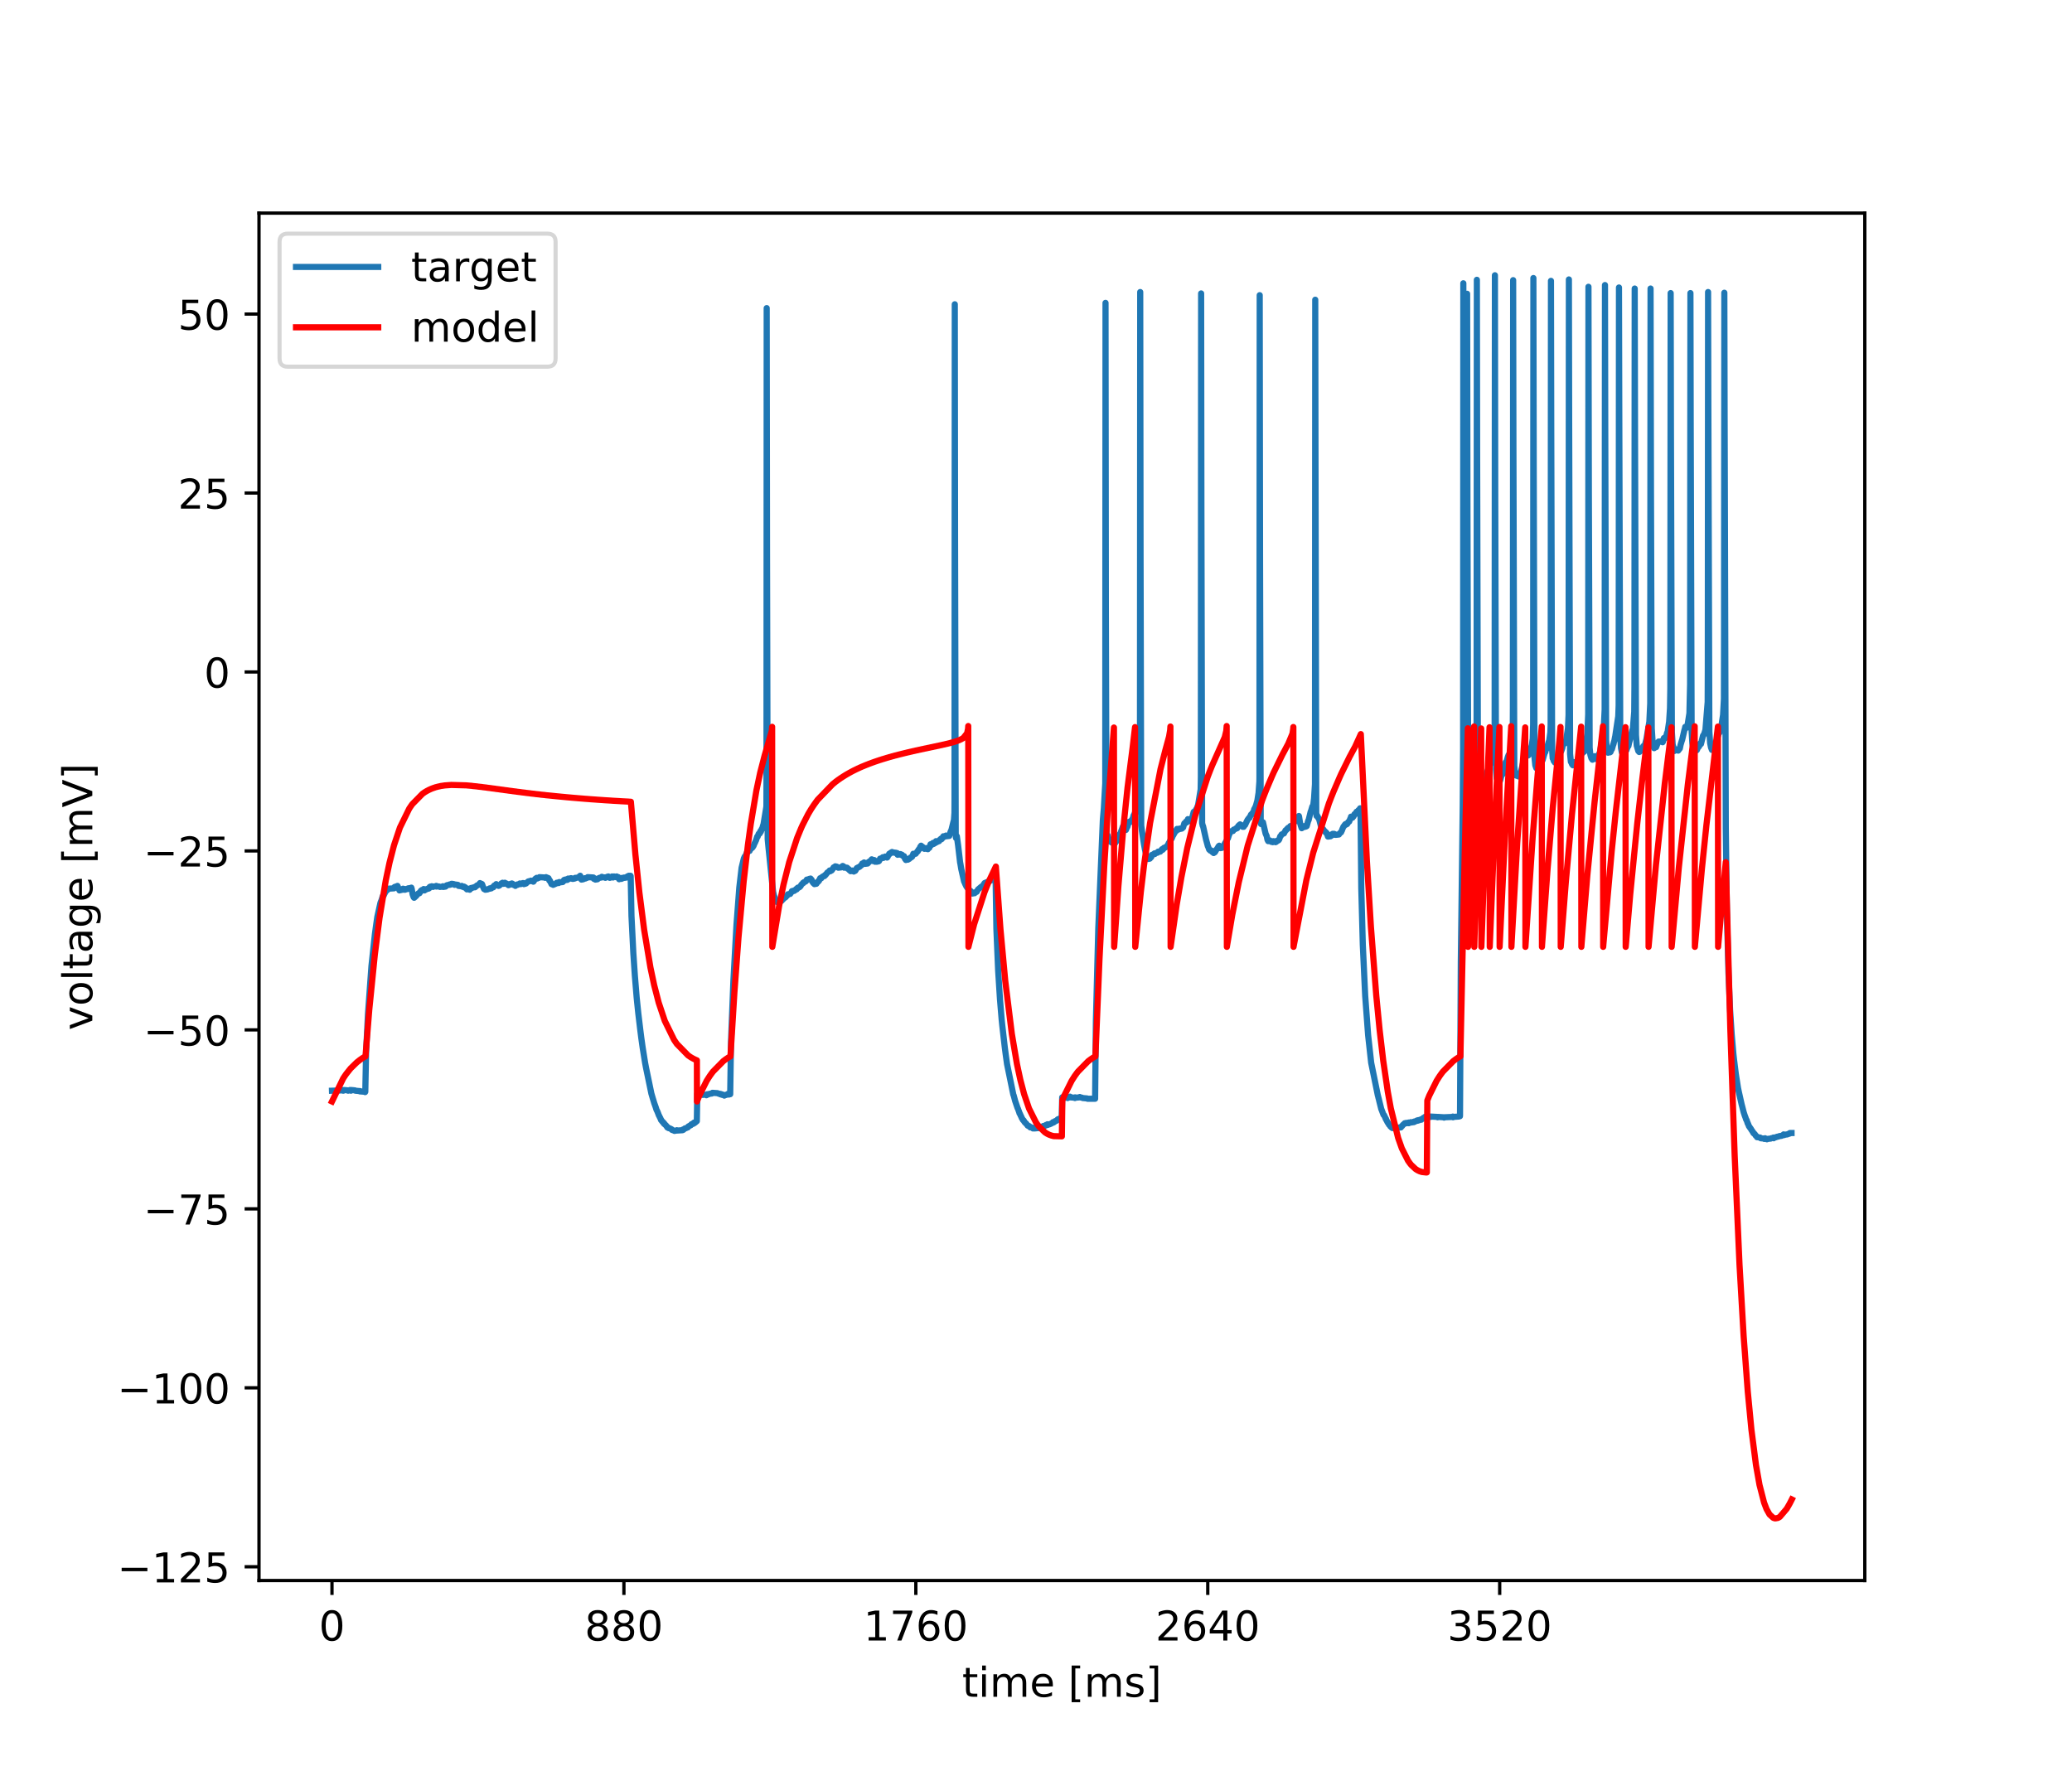 <?xml version="1.0" encoding="utf-8" standalone="no"?>
<!DOCTYPE svg PUBLIC "-//W3C//DTD SVG 1.1//EN"
  "http://www.w3.org/Graphics/SVG/1.1/DTD/svg11.dtd">
<!-- Created with matplotlib (https://matplotlib.org/) -->
<svg height="432pt" version="1.1" viewBox="0 0 504 432" width="504pt" xmlns="http://www.w3.org/2000/svg" xmlns:xlink="http://www.w3.org/1999/xlink">
 <defs>
  <style type="text/css">
*{stroke-linecap:butt;stroke-linejoin:round;}
  </style>
 </defs>
 <g id="figure_1">
  <g id="patch_1">
   <path d="M 0 432 
L 504 432 
L 504 0 
L 0 0 
z
" style="fill:#ffffff;"/>
  </g>
  <g id="axes_1">
   <g id="patch_2">
    <path d="M 63 384.48 
L 453.6 384.48 
L 453.6 51.84 
L 63 51.84 
z
" style="fill:#ffffff;"/>
   </g>
   <g id="matplotlib.axis_1">
    <g id="xtick_1">
     <g id="line2d_1">
      <defs>
       <path d="M 0 0 
L 0 3.5 
" id="me76dcc1845" style="stroke:#000000;stroke-width:0.8;"/>
      </defs>
      <g>
       <use style="stroke:#000000;stroke-width:0.8;" x="80.755" xlink:href="#me76dcc1845" y="384.48"/>
      </g>
     </g>
     <g id="text_1">
      <!-- 0 -->
      <defs>
       <path d="M 31.781 66.406 
Q 24.172 66.406 20.328 58.906 
Q 16.5 51.422 16.5 36.375 
Q 16.5 21.391 20.328 13.891 
Q 24.172 6.391 31.781 6.391 
Q 39.453 6.391 43.281 13.891 
Q 47.125 21.391 47.125 36.375 
Q 47.125 51.422 43.281 58.906 
Q 39.453 66.406 31.781 66.406 
z
M 31.781 74.219 
Q 44.047 74.219 50.516 64.516 
Q 56.984 54.828 56.984 36.375 
Q 56.984 17.969 50.516 8.266 
Q 44.047 -1.422 31.781 -1.422 
Q 19.531 -1.422 13.062 8.266 
Q 6.594 17.969 6.594 36.375 
Q 6.594 54.828 13.062 64.516 
Q 19.531 74.219 31.781 74.219 
z
" id="DejaVuSans-48"/>
      </defs>
      <g transform="translate(77.573 399.078)scale(0.1 -0.1)">
       <use xlink:href="#DejaVuSans-48"/>
      </g>
     </g>
    </g>
    <g id="xtick_2">
     <g id="line2d_2">
      <g>
       <use style="stroke:#000000;stroke-width:0.8;" x="151.763" xlink:href="#me76dcc1845" y="384.48"/>
      </g>
     </g>
     <g id="text_2">
      <!-- 880 -->
      <defs>
       <path d="M 31.781 34.625 
Q 24.75 34.625 20.719 30.859 
Q 16.703 27.094 16.703 20.516 
Q 16.703 13.922 20.719 10.156 
Q 24.75 6.391 31.781 6.391 
Q 38.812 6.391 42.859 10.172 
Q 46.922 13.969 46.922 20.516 
Q 46.922 27.094 42.891 30.859 
Q 38.875 34.625 31.781 34.625 
z
M 21.922 38.812 
Q 15.578 40.375 12.031 44.719 
Q 8.5 49.078 8.5 55.328 
Q 8.5 64.062 14.719 69.141 
Q 20.953 74.219 31.781 74.219 
Q 42.672 74.219 48.875 69.141 
Q 55.078 64.062 55.078 55.328 
Q 55.078 49.078 51.531 44.719 
Q 48 40.375 41.703 38.812 
Q 48.828 37.156 52.797 32.312 
Q 56.781 27.484 56.781 20.516 
Q 56.781 9.906 50.312 4.234 
Q 43.844 -1.422 31.781 -1.422 
Q 19.734 -1.422 13.25 4.234 
Q 6.781 9.906 6.781 20.516 
Q 6.781 27.484 10.781 32.312 
Q 14.797 37.156 21.922 38.812 
z
M 18.312 54.391 
Q 18.312 48.734 21.844 45.562 
Q 25.391 42.391 31.781 42.391 
Q 38.141 42.391 41.719 45.562 
Q 45.312 48.734 45.312 54.391 
Q 45.312 60.062 41.719 63.234 
Q 38.141 66.406 31.781 66.406 
Q 25.391 66.406 21.844 63.234 
Q 18.312 60.062 18.312 54.391 
z
" id="DejaVuSans-56"/>
      </defs>
      <g transform="translate(142.219 399.078)scale(0.1 -0.1)">
       <use xlink:href="#DejaVuSans-56"/>
       <use x="63.623" xlink:href="#DejaVuSans-56"/>
       <use x="127.246" xlink:href="#DejaVuSans-48"/>
      </g>
     </g>
    </g>
    <g id="xtick_3">
     <g id="line2d_3">
      <g>
       <use style="stroke:#000000;stroke-width:0.8;" x="222.772" xlink:href="#me76dcc1845" y="384.48"/>
      </g>
     </g>
     <g id="text_3">
      <!-- 1760 -->
      <defs>
       <path d="M 12.406 8.297 
L 28.516 8.297 
L 28.516 63.922 
L 10.984 60.406 
L 10.984 69.391 
L 28.422 72.906 
L 38.281 72.906 
L 38.281 8.297 
L 54.391 8.297 
L 54.391 0 
L 12.406 0 
z
" id="DejaVuSans-49"/>
       <path d="M 8.203 72.906 
L 55.078 72.906 
L 55.078 68.703 
L 28.609 0 
L 18.312 0 
L 43.219 64.594 
L 8.203 64.594 
z
" id="DejaVuSans-55"/>
       <path d="M 33.016 40.375 
Q 26.375 40.375 22.484 35.828 
Q 18.609 31.297 18.609 23.391 
Q 18.609 15.531 22.484 10.953 
Q 26.375 6.391 33.016 6.391 
Q 39.656 6.391 43.531 10.953 
Q 47.406 15.531 47.406 23.391 
Q 47.406 31.297 43.531 35.828 
Q 39.656 40.375 33.016 40.375 
z
M 52.594 71.297 
L 52.594 62.312 
Q 48.875 64.062 45.094 64.984 
Q 41.312 65.922 37.594 65.922 
Q 27.828 65.922 22.672 59.328 
Q 17.531 52.734 16.797 39.406 
Q 19.672 43.656 24.016 45.922 
Q 28.375 48.188 33.594 48.188 
Q 44.578 48.188 50.953 41.516 
Q 57.328 34.859 57.328 23.391 
Q 57.328 12.156 50.688 5.359 
Q 44.047 -1.422 33.016 -1.422 
Q 20.359 -1.422 13.672 8.266 
Q 6.984 17.969 6.984 36.375 
Q 6.984 53.656 15.188 63.938 
Q 23.391 74.219 37.203 74.219 
Q 40.922 74.219 44.703 73.484 
Q 48.484 72.75 52.594 71.297 
z
" id="DejaVuSans-54"/>
      </defs>
      <g transform="translate(210.047 399.078)scale(0.1 -0.1)">
       <use xlink:href="#DejaVuSans-49"/>
       <use x="63.623" xlink:href="#DejaVuSans-55"/>
       <use x="127.246" xlink:href="#DejaVuSans-54"/>
       <use x="190.869" xlink:href="#DejaVuSans-48"/>
      </g>
     </g>
    </g>
    <g id="xtick_4">
     <g id="line2d_4">
      <g>
       <use style="stroke:#000000;stroke-width:0.8;" x="293.78" xlink:href="#me76dcc1845" y="384.48"/>
      </g>
     </g>
     <g id="text_4">
      <!-- 2640 -->
      <defs>
       <path d="M 19.188 8.297 
L 53.609 8.297 
L 53.609 0 
L 7.328 0 
L 7.328 8.297 
Q 12.938 14.109 22.625 23.891 
Q 32.328 33.688 34.812 36.531 
Q 39.547 41.844 41.422 45.531 
Q 43.312 49.219 43.312 52.781 
Q 43.312 58.594 39.234 62.25 
Q 35.156 65.922 28.609 65.922 
Q 23.969 65.922 18.812 64.312 
Q 13.672 62.703 7.812 59.422 
L 7.812 69.391 
Q 13.766 71.781 18.938 73 
Q 24.125 74.219 28.422 74.219 
Q 39.75 74.219 46.484 68.547 
Q 53.219 62.891 53.219 53.422 
Q 53.219 48.922 51.531 44.891 
Q 49.859 40.875 45.406 35.406 
Q 44.188 33.984 37.641 27.219 
Q 31.109 20.453 19.188 8.297 
z
" id="DejaVuSans-50"/>
       <path d="M 37.797 64.312 
L 12.891 25.391 
L 37.797 25.391 
z
M 35.203 72.906 
L 47.609 72.906 
L 47.609 25.391 
L 58.016 25.391 
L 58.016 17.188 
L 47.609 17.188 
L 47.609 0 
L 37.797 0 
L 37.797 17.188 
L 4.891 17.188 
L 4.891 26.703 
z
" id="DejaVuSans-52"/>
      </defs>
      <g transform="translate(281.055 399.078)scale(0.1 -0.1)">
       <use xlink:href="#DejaVuSans-50"/>
       <use x="63.623" xlink:href="#DejaVuSans-54"/>
       <use x="127.246" xlink:href="#DejaVuSans-52"/>
       <use x="190.869" xlink:href="#DejaVuSans-48"/>
      </g>
     </g>
    </g>
    <g id="xtick_5">
     <g id="line2d_5">
      <g>
       <use style="stroke:#000000;stroke-width:0.8;" x="364.789" xlink:href="#me76dcc1845" y="384.48"/>
      </g>
     </g>
     <g id="text_5">
      <!-- 3520 -->
      <defs>
       <path d="M 40.578 39.312 
Q 47.656 37.797 51.625 33 
Q 55.609 28.219 55.609 21.188 
Q 55.609 10.406 48.188 4.484 
Q 40.766 -1.422 27.094 -1.422 
Q 22.516 -1.422 17.656 -0.516 
Q 12.797 0.391 7.625 2.203 
L 7.625 11.719 
Q 11.719 9.328 16.594 8.109 
Q 21.484 6.891 26.812 6.891 
Q 36.078 6.891 40.938 10.547 
Q 45.797 14.203 45.797 21.188 
Q 45.797 27.641 41.281 31.266 
Q 36.766 34.906 28.719 34.906 
L 20.219 34.906 
L 20.219 43.016 
L 29.109 43.016 
Q 36.375 43.016 40.234 45.922 
Q 44.094 48.828 44.094 54.297 
Q 44.094 59.906 40.109 62.906 
Q 36.141 65.922 28.719 65.922 
Q 24.656 65.922 20.016 65.031 
Q 15.375 64.156 9.812 62.312 
L 9.812 71.094 
Q 15.438 72.656 20.344 73.438 
Q 25.25 74.219 29.594 74.219 
Q 40.828 74.219 47.359 69.109 
Q 53.906 64.016 53.906 55.328 
Q 53.906 49.266 50.438 45.094 
Q 46.969 40.922 40.578 39.312 
z
" id="DejaVuSans-51"/>
       <path d="M 10.797 72.906 
L 49.516 72.906 
L 49.516 64.594 
L 19.828 64.594 
L 19.828 46.734 
Q 21.969 47.469 24.109 47.828 
Q 26.266 48.188 28.422 48.188 
Q 40.625 48.188 47.75 41.5 
Q 54.891 34.812 54.891 23.391 
Q 54.891 11.625 47.562 5.094 
Q 40.234 -1.422 26.906 -1.422 
Q 22.312 -1.422 17.547 -0.641 
Q 12.797 0.141 7.719 1.703 
L 7.719 11.625 
Q 12.109 9.234 16.797 8.062 
Q 21.484 6.891 26.703 6.891 
Q 35.156 6.891 40.078 11.328 
Q 45.016 15.766 45.016 23.391 
Q 45.016 31 40.078 35.438 
Q 35.156 39.891 26.703 39.891 
Q 22.75 39.891 18.812 39.016 
Q 14.891 38.141 10.797 36.281 
z
" id="DejaVuSans-53"/>
      </defs>
      <g transform="translate(352.064 399.078)scale(0.1 -0.1)">
       <use xlink:href="#DejaVuSans-51"/>
       <use x="63.623" xlink:href="#DejaVuSans-53"/>
       <use x="127.246" xlink:href="#DejaVuSans-50"/>
       <use x="190.869" xlink:href="#DejaVuSans-48"/>
      </g>
     </g>
    </g>
    <g id="text_6">
     <!-- time [ms] -->
     <defs>
      <path d="M 18.312 70.219 
L 18.312 54.688 
L 36.812 54.688 
L 36.812 47.703 
L 18.312 47.703 
L 18.312 18.016 
Q 18.312 11.328 20.141 9.422 
Q 21.969 7.516 27.594 7.516 
L 36.812 7.516 
L 36.812 0 
L 27.594 0 
Q 17.188 0 13.234 3.875 
Q 9.281 7.766 9.281 18.016 
L 9.281 47.703 
L 2.688 47.703 
L 2.688 54.688 
L 9.281 54.688 
L 9.281 70.219 
z
" id="DejaVuSans-116"/>
      <path d="M 9.422 54.688 
L 18.406 54.688 
L 18.406 0 
L 9.422 0 
z
M 9.422 75.984 
L 18.406 75.984 
L 18.406 64.594 
L 9.422 64.594 
z
" id="DejaVuSans-105"/>
      <path d="M 52 44.188 
Q 55.375 50.25 60.062 53.125 
Q 64.75 56 71.094 56 
Q 79.641 56 84.281 50.016 
Q 88.922 44.047 88.922 33.016 
L 88.922 0 
L 79.891 0 
L 79.891 32.719 
Q 79.891 40.578 77.094 44.375 
Q 74.312 48.188 68.609 48.188 
Q 61.625 48.188 57.562 43.547 
Q 53.516 38.922 53.516 30.906 
L 53.516 0 
L 44.484 0 
L 44.484 32.719 
Q 44.484 40.625 41.703 44.406 
Q 38.922 48.188 33.109 48.188 
Q 26.219 48.188 22.156 43.531 
Q 18.109 38.875 18.109 30.906 
L 18.109 0 
L 9.078 0 
L 9.078 54.688 
L 18.109 54.688 
L 18.109 46.188 
Q 21.188 51.219 25.484 53.609 
Q 29.781 56 35.688 56 
Q 41.656 56 45.828 52.969 
Q 50 49.953 52 44.188 
z
" id="DejaVuSans-109"/>
      <path d="M 56.203 29.594 
L 56.203 25.203 
L 14.891 25.203 
Q 15.484 15.922 20.484 11.062 
Q 25.484 6.203 34.422 6.203 
Q 39.594 6.203 44.453 7.469 
Q 49.312 8.734 54.109 11.281 
L 54.109 2.781 
Q 49.266 0.734 44.188 -0.344 
Q 39.109 -1.422 33.891 -1.422 
Q 20.797 -1.422 13.156 6.188 
Q 5.516 13.812 5.516 26.812 
Q 5.516 40.234 12.766 48.109 
Q 20.016 56 32.328 56 
Q 43.359 56 49.781 48.891 
Q 56.203 41.797 56.203 29.594 
z
M 47.219 32.234 
Q 47.125 39.594 43.094 43.984 
Q 39.062 48.391 32.422 48.391 
Q 24.906 48.391 20.391 44.141 
Q 15.875 39.891 15.188 32.172 
z
" id="DejaVuSans-101"/>
      <path id="DejaVuSans-32"/>
      <path d="M 8.594 75.984 
L 29.297 75.984 
L 29.297 69 
L 17.578 69 
L 17.578 -6.203 
L 29.297 -6.203 
L 29.297 -13.188 
L 8.594 -13.188 
z
" id="DejaVuSans-91"/>
      <path d="M 44.281 53.078 
L 44.281 44.578 
Q 40.484 46.531 36.375 47.5 
Q 32.281 48.484 27.875 48.484 
Q 21.188 48.484 17.844 46.438 
Q 14.5 44.391 14.5 40.281 
Q 14.5 37.156 16.891 35.375 
Q 19.281 33.594 26.516 31.984 
L 29.594 31.297 
Q 39.156 29.25 43.188 25.516 
Q 47.219 21.781 47.219 15.094 
Q 47.219 7.469 41.188 3.016 
Q 35.156 -1.422 24.609 -1.422 
Q 20.219 -1.422 15.453 -0.562 
Q 10.688 0.297 5.422 2 
L 5.422 11.281 
Q 10.406 8.688 15.234 7.391 
Q 20.062 6.109 24.812 6.109 
Q 31.156 6.109 34.562 8.281 
Q 37.984 10.453 37.984 14.406 
Q 37.984 18.062 35.516 20.016 
Q 33.062 21.969 24.703 23.781 
L 21.578 24.516 
Q 13.234 26.266 9.516 29.906 
Q 5.812 33.547 5.812 39.891 
Q 5.812 47.609 11.281 51.797 
Q 16.75 56 26.812 56 
Q 31.781 56 36.172 55.266 
Q 40.578 54.547 44.281 53.078 
z
" id="DejaVuSans-115"/>
      <path d="M 30.422 75.984 
L 30.422 -13.188 
L 9.719 -13.188 
L 9.719 -6.203 
L 21.391 -6.203 
L 21.391 69 
L 9.719 69 
L 9.719 75.984 
z
" id="DejaVuSans-93"/>
     </defs>
     <g transform="translate(234.038 412.757)scale(0.1 -0.1)">
      <use xlink:href="#DejaVuSans-116"/>
      <use x="39.209" xlink:href="#DejaVuSans-105"/>
      <use x="66.992" xlink:href="#DejaVuSans-109"/>
      <use x="164.404" xlink:href="#DejaVuSans-101"/>
      <use x="225.928" xlink:href="#DejaVuSans-32"/>
      <use x="257.715" xlink:href="#DejaVuSans-91"/>
      <use x="296.729" xlink:href="#DejaVuSans-109"/>
      <use x="394.141" xlink:href="#DejaVuSans-115"/>
      <use x="446.24" xlink:href="#DejaVuSans-93"/>
     </g>
    </g>
   </g>
   <g id="matplotlib.axis_2">
    <g id="ytick_1">
     <g id="line2d_6">
      <defs>
       <path d="M 0 0 
L -3.5 0 
" id="md790d253e5" style="stroke:#000000;stroke-width:0.8;"/>
      </defs>
      <g>
       <use style="stroke:#000000;stroke-width:0.8;" x="63" xlink:href="#md790d253e5" y="381.131"/>
      </g>
     </g>
     <g id="text_7">
      <!-- −125 -->
      <defs>
       <path d="M 10.594 35.5 
L 73.188 35.5 
L 73.188 27.203 
L 10.594 27.203 
z
" id="DejaVuSans-8722"/>
      </defs>
      <g transform="translate(28.533 384.931)scale(0.1 -0.1)">
       <use xlink:href="#DejaVuSans-8722"/>
       <use x="83.789" xlink:href="#DejaVuSans-49"/>
       <use x="147.412" xlink:href="#DejaVuSans-50"/>
       <use x="211.035" xlink:href="#DejaVuSans-53"/>
      </g>
     </g>
    </g>
    <g id="ytick_2">
     <g id="line2d_7">
      <g>
       <use style="stroke:#000000;stroke-width:0.8;" x="63" xlink:href="#md790d253e5" y="337.598"/>
      </g>
     </g>
     <g id="text_8">
      <!-- −100 -->
      <g transform="translate(28.533 341.397)scale(0.1 -0.1)">
       <use xlink:href="#DejaVuSans-8722"/>
       <use x="83.789" xlink:href="#DejaVuSans-49"/>
       <use x="147.412" xlink:href="#DejaVuSans-48"/>
       <use x="211.035" xlink:href="#DejaVuSans-48"/>
      </g>
     </g>
    </g>
    <g id="ytick_3">
     <g id="line2d_8">
      <g>
       <use style="stroke:#000000;stroke-width:0.8;" x="63" xlink:href="#md790d253e5" y="294.065"/>
      </g>
     </g>
     <g id="text_9">
      <!-- −75 -->
      <g transform="translate(34.895 297.864)scale(0.1 -0.1)">
       <use xlink:href="#DejaVuSans-8722"/>
       <use x="83.789" xlink:href="#DejaVuSans-55"/>
       <use x="147.412" xlink:href="#DejaVuSans-53"/>
      </g>
     </g>
    </g>
    <g id="ytick_4">
     <g id="line2d_9">
      <g>
       <use style="stroke:#000000;stroke-width:0.8;" x="63" xlink:href="#md790d253e5" y="250.531"/>
      </g>
     </g>
     <g id="text_10">
      <!-- −50 -->
      <g transform="translate(34.895 254.331)scale(0.1 -0.1)">
       <use xlink:href="#DejaVuSans-8722"/>
       <use x="83.789" xlink:href="#DejaVuSans-53"/>
       <use x="147.412" xlink:href="#DejaVuSans-48"/>
      </g>
     </g>
    </g>
    <g id="ytick_5">
     <g id="line2d_10">
      <g>
       <use style="stroke:#000000;stroke-width:0.8;" x="63" xlink:href="#md790d253e5" y="206.998"/>
      </g>
     </g>
     <g id="text_11">
      <!-- −25 -->
      <g transform="translate(34.895 210.797)scale(0.1 -0.1)">
       <use xlink:href="#DejaVuSans-8722"/>
       <use x="83.789" xlink:href="#DejaVuSans-50"/>
       <use x="147.412" xlink:href="#DejaVuSans-53"/>
      </g>
     </g>
    </g>
    <g id="ytick_6">
     <g id="line2d_11">
      <g>
       <use style="stroke:#000000;stroke-width:0.8;" x="63" xlink:href="#md790d253e5" y="163.465"/>
      </g>
     </g>
     <g id="text_12">
      <!-- 0 -->
      <g transform="translate(49.638 167.264)scale(0.1 -0.1)">
       <use xlink:href="#DejaVuSans-48"/>
      </g>
     </g>
    </g>
    <g id="ytick_7">
     <g id="line2d_12">
      <g>
       <use style="stroke:#000000;stroke-width:0.8;" x="63" xlink:href="#md790d253e5" y="119.931"/>
      </g>
     </g>
     <g id="text_13">
      <!-- 25 -->
      <g transform="translate(43.275 123.73)scale(0.1 -0.1)">
       <use xlink:href="#DejaVuSans-50"/>
       <use x="63.623" xlink:href="#DejaVuSans-53"/>
      </g>
     </g>
    </g>
    <g id="ytick_8">
     <g id="line2d_13">
      <g>
       <use style="stroke:#000000;stroke-width:0.8;" x="63" xlink:href="#md790d253e5" y="76.398"/>
      </g>
     </g>
     <g id="text_14">
      <!-- 50 -->
      <g transform="translate(43.275 80.197)scale(0.1 -0.1)">
       <use xlink:href="#DejaVuSans-53"/>
       <use x="63.623" xlink:href="#DejaVuSans-48"/>
      </g>
     </g>
    </g>
    <g id="text_15">
     <!-- voltage [mV] -->
     <defs>
      <path d="M 2.984 54.688 
L 12.5 54.688 
L 29.594 8.797 
L 46.688 54.688 
L 56.203 54.688 
L 35.688 0 
L 23.484 0 
z
" id="DejaVuSans-118"/>
      <path d="M 30.609 48.391 
Q 23.391 48.391 19.188 42.75 
Q 14.984 37.109 14.984 27.297 
Q 14.984 17.484 19.156 11.844 
Q 23.344 6.203 30.609 6.203 
Q 37.797 6.203 41.984 11.859 
Q 46.188 17.531 46.188 27.297 
Q 46.188 37.016 41.984 42.703 
Q 37.797 48.391 30.609 48.391 
z
M 30.609 56 
Q 42.328 56 49.016 48.375 
Q 55.719 40.766 55.719 27.297 
Q 55.719 13.875 49.016 6.219 
Q 42.328 -1.422 30.609 -1.422 
Q 18.844 -1.422 12.172 6.219 
Q 5.516 13.875 5.516 27.297 
Q 5.516 40.766 12.172 48.375 
Q 18.844 56 30.609 56 
z
" id="DejaVuSans-111"/>
      <path d="M 9.422 75.984 
L 18.406 75.984 
L 18.406 0 
L 9.422 0 
z
" id="DejaVuSans-108"/>
      <path d="M 34.281 27.484 
Q 23.391 27.484 19.188 25 
Q 14.984 22.516 14.984 16.5 
Q 14.984 11.719 18.141 8.906 
Q 21.297 6.109 26.703 6.109 
Q 34.188 6.109 38.703 11.406 
Q 43.219 16.703 43.219 25.484 
L 43.219 27.484 
z
M 52.203 31.203 
L 52.203 0 
L 43.219 0 
L 43.219 8.297 
Q 40.141 3.328 35.547 0.953 
Q 30.953 -1.422 24.312 -1.422 
Q 15.922 -1.422 10.953 3.297 
Q 6 8.016 6 15.922 
Q 6 25.141 12.172 29.828 
Q 18.359 34.516 30.609 34.516 
L 43.219 34.516 
L 43.219 35.406 
Q 43.219 41.609 39.141 45 
Q 35.062 48.391 27.688 48.391 
Q 23 48.391 18.547 47.266 
Q 14.109 46.141 10.016 43.891 
L 10.016 52.203 
Q 14.938 54.109 19.578 55.047 
Q 24.219 56 28.609 56 
Q 40.484 56 46.344 49.844 
Q 52.203 43.703 52.203 31.203 
z
" id="DejaVuSans-97"/>
      <path d="M 45.406 27.984 
Q 45.406 37.75 41.375 43.109 
Q 37.359 48.484 30.078 48.484 
Q 22.859 48.484 18.828 43.109 
Q 14.797 37.75 14.797 27.984 
Q 14.797 18.266 18.828 12.891 
Q 22.859 7.516 30.078 7.516 
Q 37.359 7.516 41.375 12.891 
Q 45.406 18.266 45.406 27.984 
z
M 54.391 6.781 
Q 54.391 -7.172 48.188 -13.984 
Q 42 -20.797 29.203 -20.797 
Q 24.469 -20.797 20.266 -20.094 
Q 16.062 -19.391 12.109 -17.922 
L 12.109 -9.188 
Q 16.062 -11.328 19.922 -12.344 
Q 23.781 -13.375 27.781 -13.375 
Q 36.625 -13.375 41.016 -8.766 
Q 45.406 -4.156 45.406 5.172 
L 45.406 9.625 
Q 42.625 4.781 38.281 2.391 
Q 33.938 0 27.875 0 
Q 17.828 0 11.672 7.656 
Q 5.516 15.328 5.516 27.984 
Q 5.516 40.672 11.672 48.328 
Q 17.828 56 27.875 56 
Q 33.938 56 38.281 53.609 
Q 42.625 51.219 45.406 46.391 
L 45.406 54.688 
L 54.391 54.688 
z
" id="DejaVuSans-103"/>
      <path d="M 28.609 0 
L 0.781 72.906 
L 11.078 72.906 
L 34.188 11.531 
L 57.328 72.906 
L 67.578 72.906 
L 39.797 0 
z
" id="DejaVuSans-86"/>
     </defs>
     <g transform="translate(22.453 250.624)rotate(-90)scale(0.1 -0.1)">
      <use xlink:href="#DejaVuSans-118"/>
      <use x="59.18" xlink:href="#DejaVuSans-111"/>
      <use x="120.361" xlink:href="#DejaVuSans-108"/>
      <use x="148.145" xlink:href="#DejaVuSans-116"/>
      <use x="187.354" xlink:href="#DejaVuSans-97"/>
      <use x="248.633" xlink:href="#DejaVuSans-103"/>
      <use x="312.109" xlink:href="#DejaVuSans-101"/>
      <use x="373.633" xlink:href="#DejaVuSans-32"/>
      <use x="405.42" xlink:href="#DejaVuSans-91"/>
      <use x="444.434" xlink:href="#DejaVuSans-109"/>
      <use x="541.846" xlink:href="#DejaVuSans-86"/>
      <use x="610.254" xlink:href="#DejaVuSans-93"/>
     </g>
    </g>
   </g>
   <g id="line2d_14">
    <path clip-path="url(#pc452dcc360)" d="M 80.755 265.326 
L 83.385 265.241 
L 83.417 265.156 
L 83.466 265.326 
L 83.498 265.241 
L 83.514 265.326 
L 83.595 265.241 
L 83.724 265.156 
L 84.547 265.241 
L 84.676 265.326 
L 84.967 265.241 
L 85.096 265.156 
L 85.176 265.241 
L 85.209 265.156 
L 85.338 265.241 
L 85.354 265.326 
L 85.402 265.156 
L 85.435 265.156 
L 86.322 265.241 
L 86.451 265.326 
L 87.42 265.411 
L 87.533 265.496 
L 87.581 265.411 
L 87.646 265.496 
L 88.695 265.581 
L 88.808 265.666 
L 88.856 265.581 
L 89.05 255.888 
L 89.502 246.79 
L 90.357 234.972 
L 91.196 227.234 
L 91.47 225.194 
L 91.777 223.068 
L 92.552 219.582 
L 92.584 219.497 
L 92.794 218.987 
L 92.826 218.902 
L 93.116 217.966 
L 93.31 217.881 
L 93.504 217.456 
L 93.552 217.371 
L 93.746 216.946 
L 93.859 216.861 
L 94.02 216.606 
L 94.214 216.521 
L 94.391 216.181 
L 95.844 216.096 
L 95.989 215.756 
L 96.005 215.841 
L 96.118 215.756 
L 96.247 215.671 
L 96.554 215.586 
L 96.683 215.501 
L 96.893 216.011 
L 96.957 216.096 
L 97.167 216.606 
L 97.393 216.521 
L 97.425 216.436 
L 97.506 216.521 
L 97.845 216.436 
L 97.99 216.266 
L 98.006 216.351 
L 98.039 216.181 
L 98.103 216.266 
L 98.265 216.351 
L 98.297 216.436 
L 98.361 216.266 
L 98.507 216.351 
L 98.539 216.436 
L 98.571 216.266 
L 98.62 216.351 
L 99.12 216.266 
L 99.265 216.096 
L 99.959 216.011 
L 100.056 215.926 
L 100.072 216.011 
L 100.121 216.096 
L 100.363 217.541 
L 100.605 218.221 
L 100.653 218.306 
L 100.734 218.391 
L 100.766 218.306 
L 100.944 218.221 
L 101.057 217.966 
L 101.089 218.051 
L 101.218 217.966 
L 101.395 217.626 
L 101.428 217.711 
L 101.508 217.626 
L 101.557 217.541 
L 101.702 217.371 
L 101.831 217.286 
L 101.96 217.201 
L 102.041 217.286 
L 102.073 217.201 
L 102.154 217.116 
L 102.331 216.776 
L 102.348 216.861 
L 102.38 216.691 
L 102.428 216.776 
L 102.59 216.521 
L 102.719 216.606 
L 102.993 216.521 
L 103.058 216.266 
L 103.122 216.436 
L 103.235 216.521 
L 103.251 216.606 
L 103.332 216.436 
L 103.348 216.521 
L 103.461 216.351 
L 103.477 216.436 
L 103.687 216.351 
L 103.816 216.266 
L 104.091 216.181 
L 104.187 216.096 
L 104.203 216.181 
L 104.381 216.096 
L 104.526 215.756 
L 104.542 215.841 
L 104.639 215.756 
L 104.688 215.671 
L 104.752 215.756 
L 104.897 215.671 
L 105.027 215.586 
L 105.236 215.671 
L 105.317 215.756 
L 105.349 215.671 
L 106.108 215.586 
L 106.124 215.501 
L 106.172 215.671 
L 106.221 215.586 
L 106.882 215.671 
L 107.012 215.756 
L 107.705 215.671 
L 107.738 215.586 
L 107.786 215.756 
L 107.802 215.756 
L 108.383 215.671 
L 108.529 215.501 
L 108.577 215.416 
L 108.706 215.331 
L 109.255 215.246 
L 109.335 215.16 
L 109.368 215.246 
L 109.691 215.16 
L 109.82 214.99 
L 109.916 215.075 
L 109.933 214.99 
L 110.417 215.075 
L 110.562 215.246 
L 110.691 215.16 
L 111.369 215.246 
L 111.53 215.501 
L 112.256 215.586 
L 112.321 215.501 
L 112.386 215.671 
L 112.821 215.756 
L 112.837 215.841 
L 112.87 215.671 
L 112.934 215.756 
L 113.176 215.841 
L 113.338 216.096 
L 113.435 216.181 
L 113.58 216.351 
L 113.79 216.266 
L 113.87 216.181 
L 113.903 216.266 
L 114.161 216.351 
L 114.258 216.436 
L 114.274 216.351 
L 114.387 216.181 
L 114.403 216.266 
L 114.484 216.181 
L 114.58 216.011 
L 114.613 216.096 
L 114.806 216.011 
L 114.935 215.926 
L 115.355 215.841 
L 115.484 215.756 
L 115.533 215.841 
L 115.581 215.756 
L 115.71 215.671 
L 115.839 215.586 
L 115.984 215.416 
L 116.21 215.331 
L 116.339 215.246 
L 116.485 215.16 
L 116.63 214.99 
L 116.711 214.905 
L 116.743 214.82 
L 116.824 214.905 
L 117.017 214.99 
L 117.033 215.075 
L 117.13 214.99 
L 117.259 215.075 
L 117.501 215.756 
L 117.55 215.841 
L 117.744 216.266 
L 117.921 216.351 
L 118.05 216.436 
L 118.647 216.351 
L 118.776 216.266 
L 119.051 216.181 
L 119.131 216.096 
L 119.164 216.181 
L 119.519 216.096 
L 119.664 215.926 
L 119.809 215.841 
L 119.938 215.756 
L 120.003 215.841 
L 120.051 215.756 
L 120.229 215.416 
L 120.439 215.331 
L 120.568 215.246 
L 120.665 215.16 
L 120.697 215.075 
L 120.745 215.246 
L 120.761 215.246 
L 120.858 215.331 
L 120.874 215.246 
L 121.116 215.331 
L 121.262 215.501 
L 121.471 215.416 
L 121.617 215.246 
L 121.778 215.16 
L 121.939 214.905 
L 122.117 214.82 
L 122.246 214.735 
L 122.407 214.99 
L 122.424 214.905 
L 122.52 214.99 
L 122.698 214.905 
L 122.811 214.735 
L 122.827 214.82 
L 123.134 214.905 
L 123.279 215.075 
L 123.553 215.16 
L 123.682 215.331 
L 123.844 215.075 
L 123.924 215.16 
L 123.941 215.246 
L 124.005 215.075 
L 124.021 215.075 
L 124.36 214.99 
L 124.489 214.905 
L 124.683 214.99 
L 124.844 215.246 
L 125.28 215.331 
L 125.361 215.501 
L 125.393 215.416 
L 125.522 215.331 
L 125.764 215.246 
L 125.78 215.16 
L 125.877 215.246 
L 126.039 215.16 
L 126.168 215.075 
L 126.329 214.99 
L 126.458 214.905 
L 126.587 214.99 
L 126.652 215.075 
L 126.7 214.99 
L 127.136 214.905 
L 127.152 214.82 
L 127.233 214.905 
L 127.249 214.99 
L 127.297 214.82 
L 127.33 214.82 
L 127.394 214.905 
L 127.443 215.075 
L 127.507 214.99 
L 127.636 214.905 
L 127.765 214.99 
L 127.975 214.905 
L 128.12 214.735 
L 128.217 214.65 
L 128.346 214.565 
L 128.411 214.48 
L 128.54 214.395 
L 129.089 214.31 
L 129.137 214.225 
L 129.202 214.31 
L 129.605 214.395 
L 129.734 214.48 
L 129.831 214.395 
L 130.025 213.97 
L 130.138 213.885 
L 130.283 213.715 
L 130.525 213.63 
L 130.541 213.545 
L 130.59 213.715 
L 130.622 213.63 
L 130.67 213.715 
L 130.735 213.63 
L 131.074 213.545 
L 131.219 213.375 
L 132.478 213.46 
L 132.607 213.545 
L 132.768 213.46 
L 132.817 213.375 
L 132.881 213.46 
L 133.269 213.545 
L 133.398 213.63 
L 133.414 213.63 
L 133.559 214.055 
L 133.591 213.97 
L 133.64 214.225 
L 133.656 214.14 
L 133.769 214.225 
L 133.963 214.65 
L 133.995 214.735 
L 134.156 215.075 
L 134.285 214.99 
L 134.431 215.075 
L 134.56 215.246 
L 134.689 215.16 
L 134.979 215.075 
L 135.108 214.99 
L 135.334 214.905 
L 135.415 214.735 
L 135.463 214.82 
L 135.818 214.735 
L 135.835 214.65 
L 135.867 214.82 
L 135.931 214.735 
L 136.044 214.65 
L 136.06 214.565 
L 136.157 214.65 
L 136.884 214.565 
L 137.061 214.225 
L 137.174 214.14 
L 137.206 214.055 
L 137.239 214.225 
L 137.271 214.225 
L 137.368 214.14 
L 137.432 213.97 
L 137.481 214.14 
L 137.69 214.055 
L 137.836 213.885 
L 137.981 214.055 
L 138.11 213.97 
L 138.207 213.715 
L 138.255 213.8 
L 138.707 213.715 
L 138.836 213.63 
L 138.901 213.715 
L 138.949 213.63 
L 139.127 213.715 
L 139.256 213.8 
L 139.304 213.715 
L 139.369 213.8 
L 139.772 213.715 
L 139.901 213.545 
L 139.998 213.63 
L 140.014 213.545 
L 140.757 213.46 
L 140.918 213.205 
L 141.047 213.12 
L 141.128 213.035 
L 141.16 213.12 
L 141.435 213.97 
L 141.903 213.885 
L 142.032 213.8 
L 142.145 213.715 
L 142.274 213.63 
L 142.387 213.715 
L 142.516 213.63 
L 142.806 213.545 
L 142.952 213.375 
L 144.339 213.46 
L 144.469 213.8 
L 144.485 213.715 
L 144.582 213.63 
L 144.598 213.715 
L 144.678 213.8 
L 144.824 213.97 
L 145.34 213.885 
L 145.485 213.715 
L 145.647 213.63 
L 145.776 213.545 
L 146.308 213.46 
L 146.389 213.29 
L 146.437 213.375 
L 147.244 213.46 
L 147.26 213.545 
L 147.357 213.46 
L 147.551 213.375 
L 147.68 213.29 
L 147.809 213.375 
L 147.938 213.29 
L 147.971 213.205 
L 148.051 213.29 
L 148.18 213.375 
L 148.326 213.545 
L 148.374 213.46 
L 148.503 213.375 
L 148.632 213.46 
L 148.858 213.375 
L 148.89 213.205 
L 148.987 213.29 
L 149.1 213.375 
L 149.116 213.46 
L 149.165 213.29 
L 149.213 213.375 
L 149.358 213.205 
L 149.697 213.29 
L 149.826 213.375 
L 149.972 213.375 
L 150.004 213.205 
L 150.085 213.29 
L 150.407 213.375 
L 150.601 213.885 
L 150.762 213.63 
L 151.085 213.715 
L 151.15 213.8 
L 151.198 213.715 
L 151.327 213.63 
L 151.343 213.715 
L 151.376 213.545 
L 151.44 213.63 
L 151.811 213.545 
L 151.844 213.46 
L 151.924 213.545 
L 152.425 213.46 
L 152.586 213.205 
L 152.909 213.12 
L 152.941 213.035 
L 153.006 213.205 
L 153.054 213.12 
L 153.07 213.035 
L 153.151 213.205 
L 153.328 213.12 
L 153.361 213.035 
L 153.409 213.12 
L 153.603 222.813 
L 154.055 231.826 
L 154.426 237.352 
L 154.862 242.624 
L 154.991 243.899 
L 155.265 246.535 
L 155.765 250.701 
L 155.991 252.487 
L 156.314 254.783 
L 156.927 258.609 
L 157.137 259.714 
L 158.46 266.091 
L 158.493 266.176 
L 158.815 267.281 
L 158.848 267.367 
L 159.154 268.387 
L 159.187 268.472 
L 159.429 269.152 
L 159.461 269.237 
L 159.735 270.087 
L 159.816 270.172 
L 160.026 270.683 
L 160.058 270.768 
L 160.284 271.363 
L 160.349 271.448 
L 160.542 271.873 
L 160.607 271.958 
L 160.8 272.468 
L 160.817 272.383 
L 160.865 272.553 
L 160.897 272.553 
L 160.978 272.638 
L 161.139 272.893 
L 161.301 272.978 
L 161.478 273.318 
L 161.527 273.233 
L 161.591 273.318 
L 161.753 273.573 
L 161.898 273.658 
L 162.043 273.828 
L 162.092 273.914 
L 162.237 274.084 
L 162.285 274.169 
L 162.317 274.254 
L 162.398 274.169 
L 162.463 274.254 
L 162.608 274.424 
L 162.995 274.509 
L 163.124 274.594 
L 163.318 274.679 
L 163.431 274.849 
L 163.447 274.764 
L 163.528 274.849 
L 163.657 274.934 
L 163.931 275.019 
L 164.06 275.104 
L 164.545 275.019 
L 164.625 274.934 
L 164.658 275.019 
L 165.997 274.934 
L 166.126 274.764 
L 166.207 274.849 
L 166.239 274.764 
L 166.433 274.679 
L 166.578 274.509 
L 166.901 274.424 
L 167.03 274.339 
L 167.304 274.254 
L 167.466 273.999 
L 167.659 273.914 
L 167.788 273.828 
L 168.014 273.743 
L 168.176 273.488 
L 168.192 273.573 
L 168.289 273.488 
L 168.45 273.403 
L 168.563 273.318 
L 168.579 273.403 
L 168.628 273.233 
L 168.66 273.233 
L 168.837 273.148 
L 168.853 273.063 
L 168.886 273.233 
L 168.95 273.148 
L 169.128 273.063 
L 169.273 272.893 
L 169.418 272.808 
L 169.499 272.723 
L 169.612 266.091 
L 169.709 266.176 
L 169.725 266.261 
L 169.822 266.176 
L 170.951 266.261 
L 170.968 266.346 
L 171.064 266.261 
L 171.791 266.346 
L 171.823 266.431 
L 171.904 266.346 
L 172.049 266.176 
L 172.178 266.261 
L 172.388 266.176 
L 172.517 266.091 
L 173.162 266.006 
L 173.308 265.836 
L 174.518 265.921 
L 174.647 266.006 
L 175.115 266.091 
L 175.147 266.176 
L 175.228 266.091 
L 175.39 266.176 
L 175.406 266.261 
L 175.502 266.176 
L 175.615 266.261 
L 175.712 266.346 
L 175.728 266.261 
L 175.954 266.346 
L 176.083 266.431 
L 176.1 266.346 
L 176.18 266.516 
L 176.196 266.431 
L 176.664 266.346 
L 176.794 266.261 
L 176.939 266.176 
L 177.019 266.261 
L 177.068 266.091 
L 177.213 266.176 
L 177.294 266.261 
L 177.326 266.176 
L 177.617 266.176 
L 177.81 253.507 
L 178.391 238.628 
L 179.15 224.938 
L 179.828 215.926 
L 180.392 211.079 
L 180.925 208.869 
L 180.957 208.784 
L 181.151 208.358 
L 181.312 208.273 
L 181.522 207.763 
L 181.538 207.763 
L 181.683 207.338 
L 181.764 207.253 
L 181.909 207.083 
L 182.329 206.998 
L 182.523 206.573 
L 182.668 206.488 
L 182.862 206.063 
L 182.926 206.148 
L 182.975 206.233 
L 183.039 206.148 
L 183.104 206.063 
L 183.265 205.808 
L 183.313 205.723 
L 183.539 205.127 
L 183.62 205.042 
L 183.83 204.532 
L 183.894 204.447 
L 184.185 203.512 
L 184.233 203.597 
L 184.298 203.512 
L 184.54 202.832 
L 184.814 202.747 
L 184.927 202.237 
L 184.992 202.407 
L 185.072 202.322 
L 185.25 201.726 
L 185.282 201.811 
L 185.347 201.726 
L 185.67 200.621 
L 185.718 200.536 
L 186.412 196.285 
L 186.428 195.775 
L 186.444 190.503 
L 186.493 74.952 
L 186.573 135.406 
L 186.735 204.107 
L 186.945 206.318 
L 188.058 217.031 
L 188.074 217.031 
L 188.252 217.796 
L 188.478 218.391 
L 188.526 218.477 
L 188.752 219.072 
L 188.8 219.157 
L 188.962 219.412 
L 189.026 219.327 
L 189.059 219.412 
L 189.188 219.497 
L 189.72 219.412 
L 189.866 219.242 
L 190.091 219.157 
L 190.237 218.987 
L 190.285 218.902 
L 190.414 218.732 
L 190.43 218.817 
L 190.495 218.647 
L 190.511 218.647 
L 190.592 218.562 
L 190.721 218.477 
L 190.898 218.391 
L 191.028 218.306 
L 191.14 218.221 
L 191.302 217.966 
L 191.463 217.881 
L 191.641 217.541 
L 192.206 217.456 
L 192.367 217.201 
L 192.464 217.116 
L 192.625 216.776 
L 192.754 216.861 
L 192.835 216.776 
L 192.9 216.691 
L 192.948 216.776 
L 193.238 216.691 
L 193.384 216.521 
L 193.513 216.436 
L 193.658 216.266 
L 193.787 216.351 
L 193.965 216.011 
L 194.013 216.096 
L 194.062 215.926 
L 194.449 215.841 
L 194.594 215.671 
L 194.723 215.586 
L 194.901 215.246 
L 194.981 215.16 
L 195.127 214.99 
L 195.272 214.905 
L 195.353 214.735 
L 195.401 214.82 
L 195.466 214.735 
L 195.611 214.565 
L 195.885 214.48 
L 196.014 214.395 
L 196.095 214.31 
L 196.256 213.97 
L 196.353 214.055 
L 196.369 213.97 
L 196.708 213.885 
L 196.837 213.8 
L 196.95 213.885 
L 196.983 213.8 
L 197.063 213.885 
L 197.144 213.8 
L 197.16 213.715 
L 197.225 213.885 
L 197.241 213.885 
L 197.402 213.97 
L 197.58 214.48 
L 197.596 214.395 
L 197.644 214.48 
L 197.822 214.82 
L 197.854 214.735 
L 197.935 214.82 
L 197.967 214.905 
L 198.112 215.075 
L 198.467 214.99 
L 198.483 214.905 
L 198.58 214.99 
L 198.645 214.905 
L 198.822 214.565 
L 199.032 214.48 
L 199.21 214.14 
L 199.242 214.225 
L 199.306 214.055 
L 199.5 213.63 
L 199.629 213.715 
L 199.791 213.63 
L 199.952 213.375 
L 200.033 213.29 
L 200.162 213.205 
L 200.533 213.12 
L 200.662 212.865 
L 200.678 212.95 
L 200.807 212.865 
L 200.969 212.61 
L 201.066 212.525 
L 201.227 212.27 
L 201.372 212.185 
L 201.501 212.1 
L 201.647 212.015 
L 201.808 211.759 
L 201.856 211.844 
L 201.985 211.929 
L 202.147 211.674 
L 202.276 211.759 
L 202.357 211.674 
L 202.518 211.419 
L 202.583 211.334 
L 202.728 211.079 
L 202.744 211.164 
L 202.776 210.994 
L 202.825 210.994 
L 203.034 210.909 
L 203.18 210.739 
L 203.551 210.824 
L 203.68 210.909 
L 203.777 210.994 
L 203.906 211.079 
L 204.632 210.994 
L 204.777 210.824 
L 204.858 210.739 
L 204.987 210.654 
L 205.116 210.824 
L 205.165 210.739 
L 205.197 210.909 
L 205.229 210.824 
L 205.358 211.079 
L 205.374 210.994 
L 206.052 211.079 
L 206.214 211.334 
L 206.456 211.419 
L 206.617 211.674 
L 206.762 211.759 
L 206.908 211.929 
L 207.343 211.844 
L 207.359 211.759 
L 207.456 211.844 
L 207.472 211.929 
L 207.569 211.844 
L 207.666 211.929 
L 207.682 212.015 
L 207.779 211.929 
L 208.021 211.844 
L 208.183 211.589 
L 208.231 211.504 
L 208.408 211.164 
L 208.602 211.079 
L 208.731 210.994 
L 208.989 210.909 
L 209.119 210.824 
L 209.215 210.739 
L 209.361 210.569 
L 209.538 210.484 
L 209.732 210.059 
L 210.038 209.974 
L 210.184 209.804 
L 210.232 209.889 
L 210.393 210.144 
L 211.055 210.059 
L 211.233 209.719 
L 211.297 209.804 
L 211.329 209.719 
L 211.475 209.549 
L 211.652 209.464 
L 211.749 209.379 
L 211.765 209.464 
L 211.814 209.379 
L 211.959 209.209 
L 212.023 209.124 
L 212.04 209.039 
L 212.088 209.209 
L 212.12 209.209 
L 212.217 209.294 
L 212.362 209.464 
L 212.411 209.379 
L 212.475 209.209 
L 212.524 209.379 
L 212.588 209.294 
L 212.637 209.209 
L 212.685 209.294 
L 212.863 209.634 
L 213.185 209.549 
L 213.218 209.464 
L 213.266 209.634 
L 213.282 209.634 
L 213.557 209.549 
L 213.653 209.464 
L 213.67 209.549 
L 213.815 209.464 
L 214.008 209.039 
L 214.057 208.954 
L 214.073 208.869 
L 214.17 208.954 
L 214.283 208.869 
L 214.412 208.784 
L 214.589 208.698 
L 214.735 208.528 
L 214.848 208.613 
L 214.88 208.698 
L 214.928 208.528 
L 214.944 208.528 
L 215.203 208.443 
L 215.332 208.358 
L 215.461 208.443 
L 215.751 208.528 
L 215.768 208.613 
L 215.864 208.528 
L 216.058 208.103 
L 216.139 208.018 
L 216.3 207.678 
L 216.381 207.763 
L 216.413 207.678 
L 216.542 207.593 
L 216.687 207.423 
L 216.929 207.338 
L 216.978 207.253 
L 217.026 207.338 
L 217.042 207.423 
L 217.139 207.338 
L 217.704 207.423 
L 217.833 207.508 
L 217.849 207.423 
L 217.946 207.508 
L 218.204 207.508 
L 218.35 207.933 
L 218.656 207.848 
L 218.785 207.763 
L 218.963 207.848 
L 219.027 207.763 
L 219.076 207.933 
L 219.205 207.848 
L 219.415 207.933 
L 219.576 208.188 
L 219.915 208.273 
L 220.157 208.954 
L 220.27 209.039 
L 220.351 209.209 
L 220.399 209.124 
L 220.496 209.039 
L 220.625 208.954 
L 220.819 209.039 
L 220.835 209.124 
L 220.932 209.039 
L 221.125 208.954 
L 221.255 208.869 
L 221.319 208.784 
L 221.464 208.613 
L 221.723 208.528 
L 221.868 208.358 
L 221.9 208.358 
L 222.029 208.018 
L 222.078 207.933 
L 222.158 207.678 
L 222.223 207.763 
L 222.739 207.678 
L 222.901 207.423 
L 223.014 207.338 
L 223.159 207.083 
L 223.175 207.168 
L 223.24 206.998 
L 223.256 207.083 
L 223.449 206.658 
L 223.627 206.573 
L 223.853 205.978 
L 223.982 205.893 
L 224.046 205.723 
L 224.095 205.808 
L 224.272 206.148 
L 224.321 206.063 
L 224.385 205.978 
L 224.434 206.063 
L 224.514 206.233 
L 224.563 206.148 
L 224.692 206.233 
L 224.853 206.488 
L 225.128 206.403 
L 225.257 206.318 
L 225.289 206.403 
L 225.305 206.488 
L 225.354 206.318 
L 225.386 206.318 
L 225.547 206.403 
L 225.693 206.573 
L 225.741 206.488 
L 225.886 206.318 
L 226.064 206.233 
L 226.338 205.382 
L 226.548 205.468 
L 226.58 205.553 
L 226.629 205.382 
L 226.645 205.382 
L 226.725 205.297 
L 226.871 205.127 
L 226.887 205.212 
L 226.968 205.042 
L 226.984 205.127 
L 227.064 205.212 
L 227.097 205.297 
L 227.161 205.127 
L 227.403 205.127 
L 227.532 204.787 
L 227.661 204.702 
L 227.678 204.617 
L 227.758 204.702 
L 227.855 204.872 
L 227.887 204.787 
L 228.049 204.702 
L 228.097 204.617 
L 228.162 204.702 
L 228.42 204.617 
L 228.597 204.277 
L 228.823 204.192 
L 228.872 204.022 
L 228.936 204.192 
L 229.082 204.107 
L 229.259 203.767 
L 229.308 203.682 
L 229.469 203.427 
L 229.63 203.512 
L 229.646 203.597 
L 229.711 203.427 
L 229.727 203.427 
L 230.082 203.342 
L 230.098 203.257 
L 230.163 203.427 
L 230.179 203.427 
L 230.905 203.342 
L 231.196 202.407 
L 231.228 202.322 
L 231.422 201.896 
L 231.454 201.811 
L 231.954 199.771 
L 231.97 199.856 
L 232.035 199.601 
L 232.164 197.73 
L 232.18 194.584 
L 232.245 74.017 
L 232.309 130.474 
L 232.471 203.172 
L 232.535 203.852 
L 232.6 203.682 
L 232.745 203.427 
L 233.052 205.638 
L 233.552 209.889 
L 233.584 209.974 
L 233.826 211.419 
L 234.52 214.48 
L 234.585 214.565 
L 234.795 215.075 
L 234.843 215.16 
L 235.037 215.586 
L 235.101 215.671 
L 235.263 215.926 
L 235.359 216.011 
L 235.521 216.266 
L 235.601 216.351 
L 235.747 216.521 
L 235.908 216.606 
L 236.037 216.691 
L 236.118 216.776 
L 236.263 217.031 
L 236.279 216.946 
L 236.36 217.116 
L 236.521 217.371 
L 236.876 217.286 
L 237.006 217.116 
L 237.07 217.286 
L 237.118 217.201 
L 237.248 217.116 
L 237.393 217.031 
L 237.538 216.861 
L 237.57 216.946 
L 237.635 216.861 
L 237.812 216.521 
L 237.861 216.436 
L 238.006 216.266 
L 238.167 216.181 
L 238.313 216.011 
L 238.474 215.926 
L 238.619 215.756 
L 238.829 215.671 
L 238.974 215.501 
L 239.103 215.416 
L 239.265 215.16 
L 239.329 215.075 
L 239.491 214.82 
L 239.733 214.735 
L 239.862 214.65 
L 240.152 214.565 
L 240.282 214.48 
L 240.378 214.565 
L 240.395 214.48 
L 240.572 214.395 
L 240.701 214.31 
L 240.959 214.225 
L 241.105 214.055 
L 241.46 213.97 
L 241.605 213.8 
L 241.718 213.715 
L 241.879 213.46 
L 242.17 213.46 
L 242.363 225.874 
L 242.799 236.162 
L 243.235 243.049 
L 243.654 248.066 
L 243.784 249.341 
L 244.397 254.698 
L 244.639 256.568 
L 244.962 258.864 
L 246.495 266.346 
L 246.559 266.431 
L 246.947 267.877 
L 246.979 267.962 
L 247.237 268.727 
L 247.269 268.812 
L 247.528 269.577 
L 247.592 269.662 
L 247.834 270.342 
L 247.85 270.342 
L 247.996 270.853 
L 248.012 270.768 
L 248.06 270.938 
L 248.093 270.938 
L 248.302 271.448 
L 248.367 271.533 
L 248.577 272.043 
L 248.657 272.128 
L 248.835 272.468 
L 248.996 272.553 
L 249.174 272.893 
L 249.238 272.978 
L 249.384 273.148 
L 249.545 273.233 
L 249.706 273.488 
L 249.819 273.573 
L 249.981 273.828 
L 250.303 273.914 
L 250.416 274.084 
L 250.433 273.999 
L 250.513 274.084 
L 250.61 274.254 
L 250.642 274.169 
L 250.884 274.254 
L 251.014 274.339 
L 251.256 274.424 
L 251.272 274.509 
L 251.352 274.339 
L 251.498 274.424 
L 251.627 274.509 
L 252.434 274.424 
L 252.563 274.254 
L 252.692 274.424 
L 252.837 274.254 
L 252.934 274.169 
L 252.999 274.084 
L 253.047 274.169 
L 253.612 274.084 
L 253.757 273.914 
L 254.273 273.828 
L 254.419 273.658 
L 254.499 273.743 
L 254.532 273.658 
L 254.774 273.573 
L 254.79 273.488 
L 254.838 273.658 
L 254.887 273.573 
L 255.355 273.488 
L 255.484 273.403 
L 255.71 273.318 
L 255.839 273.233 
L 256 273.148 
L 256.129 272.978 
L 256.259 273.063 
L 256.388 272.978 
L 256.501 272.893 
L 256.646 272.723 
L 256.969 272.638 
L 257.098 272.553 
L 257.13 272.468 
L 257.275 272.298 
L 257.517 272.213 
L 257.646 272.128 
L 258.018 272.043 
L 258.147 271.873 
L 258.163 271.958 
L 258.26 271.873 
L 258.373 266.941 
L 259.648 267.026 
L 259.68 267.111 
L 259.761 267.026 
L 260.245 266.941 
L 260.277 266.771 
L 260.358 266.941 
L 261.423 267.026 
L 261.471 267.111 
L 261.52 266.941 
L 261.536 267.026 
L 262.617 266.941 
L 262.649 266.856 
L 262.73 266.941 
L 263.23 267.026 
L 263.359 267.111 
L 264.392 267.196 
L 264.521 267.281 
L 266.377 267.281 
L 266.571 248.236 
L 267.152 225.874 
L 268.265 199.431 
L 268.507 196.625 
L 268.846 190.588 
L 268.911 73.677 
L 268.992 148.16 
L 269.153 203.937 
L 269.185 204.192 
L 269.234 203.852 
L 269.395 203.172 
L 269.653 203.937 
L 269.75 204.022 
L 269.96 204.532 
L 270.073 204.617 
L 270.154 204.787 
L 270.202 204.702 
L 270.283 204.787 
L 270.396 204.957 
L 270.412 204.872 
L 270.573 204.787 
L 270.622 204.702 
L 270.654 204.787 
L 270.783 205.042 
L 270.799 205.127 
L 270.88 205.042 
L 271.025 204.872 
L 271.154 204.957 
L 271.219 205.127 
L 271.267 205.042 
L 271.429 204.702 
L 271.445 204.787 
L 271.525 204.702 
L 271.671 204.532 
L 271.735 204.447 
L 271.945 203.937 
L 272.026 203.852 
L 272.284 203.002 
L 272.3 203.087 
L 272.397 203.002 
L 272.445 203.002 
L 272.59 202.577 
L 272.833 201.896 
L 272.881 201.811 
L 273.139 201.046 
L 273.333 201.131 
L 273.51 201.471 
L 273.559 201.556 
L 273.704 201.726 
L 273.801 201.811 
L 273.865 201.896 
L 273.898 201.726 
L 273.914 201.811 
L 274.059 201.386 
L 274.22 201.131 
L 274.269 201.046 
L 274.543 199.941 
L 274.575 200.026 
L 274.866 199.941 
L 274.947 199.771 
L 274.963 199.856 
L 275.043 199.941 
L 275.076 199.856 
L 275.173 199.771 
L 275.366 199.346 
L 275.495 199.261 
L 275.754 198.325 
L 275.77 198.41 
L 275.834 198.325 
L 276.076 197.645 
L 276.141 197.815 
L 276.173 197.645 
L 276.544 196.2 
L 276.56 196.285 
L 276.609 195.945 
L 276.69 195.86 
L 277.061 193.309 
L 277.287 190.163 
L 277.351 71.041 
L 277.432 135.491 
L 277.593 200.791 
L 277.755 202.066 
L 278.255 205.297 
L 278.481 206.573 
L 278.868 208.188 
L 278.884 208.103 
L 278.917 208.188 
L 279.094 208.528 
L 279.159 208.613 
L 279.336 208.954 
L 279.691 208.869 
L 279.853 208.613 
L 280.014 208.528 
L 280.24 207.933 
L 280.547 207.848 
L 280.676 207.763 
L 280.805 207.678 
L 280.821 207.593 
L 280.886 207.763 
L 280.918 207.678 
L 281.079 207.593 
L 281.208 207.508 
L 281.563 207.423 
L 281.709 207.168 
L 281.838 207.253 
L 282.031 207.168 
L 282.16 207.083 
L 282.225 207.168 
L 282.257 206.998 
L 282.273 207.083 
L 282.419 206.913 
L 282.483 206.828 
L 282.645 206.573 
L 282.693 206.658 
L 282.774 206.743 
L 282.806 206.658 
L 282.951 206.573 
L 283.129 206.233 
L 283.5 206.148 
L 283.645 205.978 
L 283.903 205.893 
L 284.097 205.468 
L 284.162 205.382 
L 284.307 205.042 
L 284.323 205.127 
L 284.371 205.042 
L 284.549 204.702 
L 284.597 204.617 
L 284.759 204.192 
L 284.775 204.277 
L 284.872 204.192 
L 285.033 203.937 
L 285.065 203.852 
L 285.275 203.342 
L 285.307 203.257 
L 285.453 203.087 
L 285.485 203.002 
L 285.662 202.577 
L 285.679 202.662 
L 285.743 202.492 
L 285.759 202.492 
L 285.824 202.407 
L 286.001 202.066 
L 286.082 202.151 
L 286.114 202.066 
L 286.147 201.981 
L 286.308 201.641 
L 286.453 201.811 
L 286.518 201.726 
L 286.55 201.641 
L 286.615 201.811 
L 286.631 201.726 
L 286.97 201.641 
L 287.002 201.556 
L 287.083 201.641 
L 287.486 201.556 
L 287.631 201.386 
L 287.777 201.301 
L 288.083 200.281 
L 288.341 200.196 
L 288.487 199.856 
L 288.503 199.941 
L 288.535 200.026 
L 288.567 200.111 
L 288.632 199.941 
L 288.729 199.856 
L 288.955 199.261 
L 289.003 199.346 
L 289.164 199.686 
L 289.213 199.601 
L 289.261 199.771 
L 289.6 199.686 
L 289.745 199.176 
L 289.794 199.091 
L 289.923 199.006 
L 289.988 198.92 
L 290.343 197.56 
L 290.359 197.645 
L 290.391 197.475 
L 290.456 197.56 
L 290.569 197.39 
L 290.585 197.475 
L 290.681 197.39 
L 290.859 197.05 
L 290.907 196.965 
L 291.069 196.71 
L 291.133 196.625 
L 291.375 195.945 
L 291.424 195.86 
L 292.053 192.033 
L 292.102 189.057 
L 292.166 71.381 
L 292.231 123.247 
L 292.408 200.196 
L 292.554 200.876 
L 292.634 200.961 
L 293.393 204.362 
L 293.425 204.447 
L 293.812 205.893 
L 293.877 205.978 
L 294.119 206.658 
L 294.248 206.743 
L 294.377 206.913 
L 294.506 206.828 
L 294.668 206.913 
L 294.829 207.168 
L 294.877 207.253 
L 295.007 207.338 
L 295.12 207.423 
L 295.216 207.508 
L 295.232 207.423 
L 295.491 207.338 
L 295.652 207.083 
L 295.7 206.998 
L 295.878 206.658 
L 295.991 206.573 
L 296.152 206.318 
L 296.217 206.233 
L 296.394 205.893 
L 296.556 205.808 
L 296.572 205.723 
L 296.653 205.808 
L 296.862 206.318 
L 297.298 206.233 
L 297.476 205.893 
L 297.669 205.808 
L 297.879 205.297 
L 297.911 205.212 
L 298.073 204.957 
L 298.121 204.872 
L 298.283 204.617 
L 298.347 204.532 
L 298.557 204.022 
L 298.686 203.937 
L 298.977 203.002 
L 299.057 202.917 
L 299.299 202.237 
L 299.913 202.151 
L 300.09 201.811 
L 300.381 201.726 
L 300.51 201.641 
L 300.607 201.556 
L 300.703 201.471 
L 300.72 201.556 
L 300.8 201.471 
L 300.913 201.386 
L 300.945 201.471 
L 300.978 201.301 
L 301.01 201.301 
L 301.042 201.301 
L 301.171 200.961 
L 301.268 200.876 
L 301.413 200.706 
L 301.478 200.791 
L 301.51 200.706 
L 301.639 200.536 
L 301.704 200.706 
L 301.768 200.621 
L 301.817 200.706 
L 301.946 200.791 
L 302.14 200.876 
L 302.285 201.131 
L 302.398 201.046 
L 302.511 201.131 
L 302.672 200.706 
L 302.688 200.791 
L 302.85 200.706 
L 303.043 200.281 
L 303.092 200.196 
L 303.285 199.771 
L 303.334 199.686 
L 303.511 199.346 
L 303.608 199.261 
L 303.77 199.006 
L 303.963 198.92 
L 304.092 198.58 
L 304.157 198.495 
L 304.302 198.155 
L 304.318 198.24 
L 304.48 198.155 
L 304.609 197.815 
L 304.641 197.9 
L 304.722 197.9 
L 304.819 197.56 
L 304.851 197.645 
L 304.899 197.645 
L 305.061 196.88 
L 305.109 196.965 
L 305.141 196.71 
L 305.158 196.795 
L 305.19 196.71 
L 305.4 196.2 
L 305.464 196.115 
L 305.819 194.839 
L 305.835 194.839 
L 306.094 193.139 
L 306.126 193.054 
L 306.336 190.163 
L 306.352 189.142 
L 306.416 71.806 
L 306.497 135.746 
L 306.658 199.771 
L 306.739 200.451 
L 306.788 200.281 
L 306.965 199.941 
L 307.207 200.026 
L 307.836 202.747 
L 307.869 202.832 
L 308.062 203.257 
L 308.111 203.342 
L 308.305 204.277 
L 308.482 204.617 
L 308.789 204.532 
L 308.885 204.447 
L 308.902 204.532 
L 309.095 204.617 
L 309.224 204.787 
L 309.353 204.702 
L 309.466 204.787 
L 309.579 204.872 
L 309.741 204.617 
L 310.112 204.702 
L 310.257 204.872 
L 310.435 204.787 
L 310.596 204.532 
L 310.967 204.447 
L 311.113 204.277 
L 311.161 204.192 
L 311.419 203.427 
L 311.548 203.342 
L 311.726 203.002 
L 311.919 202.917 
L 312.049 202.832 
L 312.307 202.747 
L 312.484 202.407 
L 312.533 202.322 
L 312.71 201.981 
L 312.904 201.896 
L 313.065 201.641 
L 313.178 201.556 
L 313.324 201.386 
L 313.679 201.301 
L 313.743 201.386 
L 313.856 200.961 
L 314.163 200.876 
L 314.276 200.791 
L 314.405 200.876 
L 314.647 200.196 
L 314.744 200.111 
L 314.857 199.856 
L 314.889 199.941 
L 314.986 199.856 
L 315.196 199.346 
L 315.26 199.261 
L 315.438 198.92 
L 315.631 198.835 
L 315.777 198.665 
L 315.906 198.58 
L 315.938 198.495 
L 315.986 198.665 
L 316.228 200.196 
L 316.261 200.281 
L 316.422 200.876 
L 316.632 201.471 
L 316.777 201.301 
L 317.116 201.216 
L 317.277 200.961 
L 317.423 201.131 
L 317.713 201.046 
L 317.842 200.961 
L 317.875 200.876 
L 318.23 199.601 
L 318.31 199.516 
L 318.827 197.39 
L 318.891 197.305 
L 319.214 196.2 
L 319.311 196.2 
L 319.472 195.604 
L 319.634 194.244 
L 319.86 190.758 
L 319.892 133.535 
L 319.924 72.912 
L 319.989 113.129 
L 320.166 197.73 
L 320.247 198.495 
L 320.295 198.24 
L 320.36 198.325 
L 320.57 198.835 
L 320.586 198.75 
L 320.618 198.92 
L 320.666 198.92 
L 320.844 199.261 
L 320.892 199.346 
L 321.312 200.961 
L 321.36 201.046 
L 321.554 201.471 
L 321.699 201.556 
L 321.845 201.726 
L 321.941 201.811 
L 322.119 202.151 
L 322.296 202.237 
L 322.442 202.492 
L 322.474 202.407 
L 322.538 202.492 
L 322.7 202.747 
L 322.716 202.662 
L 322.781 202.832 
L 323.023 203.512 
L 323.652 203.427 
L 323.765 203.257 
L 323.781 203.342 
L 323.878 203.257 
L 324.023 202.917 
L 324.039 203.002 
L 324.152 202.917 
L 324.168 202.832 
L 324.233 203.087 
L 324.249 203.002 
L 324.265 203.087 
L 324.33 202.917 
L 324.346 202.917 
L 324.475 202.832 
L 324.701 202.917 
L 324.83 203.087 
L 324.895 203.002 
L 324.943 203.087 
L 325.685 203.002 
L 325.847 202.747 
L 325.911 202.662 
L 326.04 202.577 
L 326.186 202.492 
L 326.379 202.066 
L 326.396 202.066 
L 326.541 201.641 
L 326.589 201.556 
L 326.799 201.046 
L 326.928 200.961 
L 327.073 200.706 
L 327.089 200.791 
L 327.122 200.621 
L 327.154 200.621 
L 327.299 200.451 
L 327.412 200.536 
L 327.525 200.451 
L 327.574 200.536 
L 327.606 200.366 
L 327.622 200.451 
L 327.751 200.366 
L 327.783 200.281 
L 327.961 199.941 
L 328.187 199.856 
L 328.429 199.176 
L 328.494 199.176 
L 328.623 198.665 
L 328.639 198.75 
L 328.962 198.835 
L 328.978 198.92 
L 329.01 198.75 
L 329.058 198.75 
L 329.187 198.665 
L 329.252 198.58 
L 329.462 198.07 
L 329.559 197.985 
L 329.688 197.9 
L 329.801 197.985 
L 329.962 197.475 
L 329.978 197.56 
L 330.091 197.9 
L 330.123 197.73 
L 330.204 197.645 
L 330.398 197.135 
L 330.43 197.22 
L 330.479 197.05 
L 330.495 197.05 
L 330.688 197.05 
L 330.834 196.625 
L 330.93 196.625 
L 331.124 216.096 
L 331.495 229.87 
L 332.076 242.284 
L 332.786 251.807 
L 333.529 258.524 
L 335.159 266.516 
L 335.175 266.516 
L 335.336 267.196 
L 335.352 267.196 
L 335.53 267.962 
L 335.998 269.832 
L 336.046 269.917 
L 336.272 270.512 
L 336.304 270.597 
L 336.53 271.193 
L 336.676 271.278 
L 336.869 271.703 
L 336.918 271.788 
L 337.079 272.213 
L 337.095 272.128 
L 337.111 272.128 
L 337.257 272.553 
L 337.337 272.638 
L 337.531 273.063 
L 337.66 273.148 
L 337.854 273.573 
L 338.015 273.658 
L 338.193 273.999 
L 338.322 274.084 
L 338.467 274.254 
L 338.58 274.339 
L 338.709 274.424 
L 339.306 274.339 
L 339.387 274.254 
L 339.419 274.339 
L 340.759 274.254 
L 340.92 273.999 
L 341.065 273.914 
L 341.227 273.658 
L 341.372 273.573 
L 341.517 273.403 
L 341.662 273.318 
L 341.695 273.233 
L 341.775 273.318 
L 341.937 273.233 
L 342.066 273.148 
L 342.195 273.233 
L 342.631 273.148 
L 342.647 273.063 
L 342.679 273.233 
L 342.744 273.148 
L 343.115 273.063 
L 343.163 272.978 
L 343.228 273.063 
L 343.76 272.978 
L 343.793 272.893 
L 343.873 272.978 
L 343.97 272.893 
L 344.051 272.808 
L 344.083 272.893 
L 344.228 272.808 
L 344.357 272.723 
L 344.68 272.638 
L 344.696 272.553 
L 344.793 272.638 
L 344.922 272.553 
L 345.051 272.468 
L 345.084 272.553 
L 345.164 272.468 
L 345.6 272.383 
L 345.616 272.298 
L 345.713 272.383 
L 345.794 272.298 
L 345.923 272.213 
L 346.068 272.128 
L 346.181 271.958 
L 346.197 272.043 
L 346.262 271.958 
L 346.391 271.873 
L 346.568 271.788 
L 346.585 271.703 
L 346.681 271.788 
L 346.972 271.703 
L 347.117 271.533 
L 347.94 271.618 
L 347.972 271.703 
L 348.053 271.618 
L 349.667 271.703 
L 349.683 271.788 
L 349.78 271.703 
L 351.168 271.788 
L 351.265 271.873 
L 351.281 271.788 
L 353.363 271.703 
L 353.395 271.618 
L 353.443 271.788 
L 353.476 271.703 
L 354.702 271.618 
L 354.815 271.533 
L 354.831 271.618 
L 354.88 271.448 
L 354.928 271.533 
L 355.025 271.448 
L 355.041 271.533 
L 355.122 271.533 
L 355.138 271.363 
L 355.332 234.036 
L 355.8 196.2 
L 355.896 182.17 
L 355.945 68.916 
L 356.009 125.543 
L 356.155 194.499 
L 356.171 194.329 
L 356.364 187.952 
L 356.8 176.474 
L 356.865 71.466 
L 356.945 124.353 
L 357.123 187.952 
L 357.284 189.483 
L 357.494 189.993 
L 357.542 189.908 
L 357.591 189.993 
L 357.704 190.333 
L 357.72 190.248 
L 357.865 190.163 
L 358.188 189.057 
L 358.236 188.972 
L 358.769 185.571 
L 359.043 181.575 
L 359.172 175.623 
L 359.237 68.065 
L 359.302 110.748 
L 359.495 188.207 
L 359.673 190.673 
L 359.899 191.438 
L 359.915 191.353 
L 360.092 191.438 
L 360.141 191.523 
L 360.173 191.353 
L 360.189 191.353 
L 360.254 191.268 
L 360.528 190.418 
L 360.641 190.333 
L 360.835 189.653 
L 360.867 189.738 
L 360.948 189.653 
L 361.093 189.228 
L 361.125 189.313 
L 361.174 189.228 
L 361.383 188.717 
L 361.448 188.632 
L 361.722 187.782 
L 361.787 187.697 
L 362.029 187.017 
L 362.126 186.932 
L 362.432 185.912 
L 362.497 185.826 
L 363.304 182.17 
L 363.352 182.255 
L 363.385 182 
L 363.562 177.749 
L 363.627 66.96 
L 363.707 121.037 
L 363.885 187.102 
L 364.046 189.313 
L 364.143 189.398 
L 364.304 189.653 
L 364.337 189.738 
L 364.353 189.823 
L 364.433 189.738 
L 364.45 189.653 
L 364.53 189.823 
L 364.837 189.908 
L 364.853 189.993 
L 364.885 189.823 
L 364.918 189.823 
L 365.305 188.377 
L 365.595 188.292 
L 366.257 185.401 
L 366.322 185.486 
L 366.37 185.656 
L 366.419 185.401 
L 366.774 184.126 
L 366.806 184.211 
L 366.838 183.956 
L 366.967 183.616 
L 366.999 183.701 
L 367.016 183.786 
L 367.064 183.616 
L 367.08 183.616 
L 367.225 183.446 
L 367.274 183.361 
L 367.451 182.595 
L 367.629 181.065 
L 367.855 179.705 
L 367.887 179.62 
L 367.968 178.089 
L 368 172.052 
L 368.065 68.15 
L 368.129 108.793 
L 368.339 186.252 
L 368.516 188.207 
L 368.694 188.632 
L 368.807 188.547 
L 368.952 188.717 
L 369.001 188.547 
L 369.081 188.632 
L 369.194 188.802 
L 369.21 188.717 
L 369.243 188.717 
L 369.323 188.547 
L 369.356 188.632 
L 369.388 188.887 
L 369.485 188.717 
L 369.582 188.632 
L 369.84 187.867 
L 369.953 187.782 
L 370.501 185.486 
L 370.534 185.401 
L 370.695 184.636 
L 370.808 184.721 
L 371.115 183.701 
L 371.163 183.616 
L 371.308 183.361 
L 371.325 183.446 
L 371.389 183.191 
L 371.405 183.276 
L 371.534 183.361 
L 371.68 183.786 
L 371.744 183.616 
L 371.809 183.701 
L 371.857 183.616 
L 371.97 183.361 
L 372.002 183.446 
L 372.083 183.361 
L 372.551 181.405 
L 372.567 181.49 
L 372.616 181.235 
L 372.825 179.705 
L 372.922 176.134 
L 372.987 67.64 
L 373.067 113.894 
L 373.261 184.296 
L 373.455 186.167 
L 373.697 186.847 
L 373.858 186.762 
L 373.955 186.592 
L 373.971 186.677 
L 374.052 186.847 
L 374.084 186.762 
L 374.375 185.826 
L 374.455 185.741 
L 374.617 185.401 
L 374.714 185.486 
L 374.73 185.401 
L 374.843 185.316 
L 375.069 184.721 
L 375.101 184.806 
L 375.198 184.976 
L 375.23 184.891 
L 375.262 184.806 
L 375.617 183.531 
L 375.666 183.446 
L 375.827 182.766 
L 375.859 182.851 
L 375.892 182.936 
L 375.94 182.681 
L 376.15 182.085 
L 376.182 182.17 
L 376.263 182.085 
L 376.295 182 
L 376.699 180.47 
L 376.779 180.555 
L 376.795 180.47 
L 377.118 178.174 
L 377.183 176.389 
L 377.215 145.524 
L 377.263 68.32 
L 377.328 103.096 
L 377.538 182.255 
L 377.683 184.466 
L 377.699 184.381 
L 377.957 185.146 
L 378.054 185.231 
L 378.216 185.486 
L 378.393 185.401 
L 378.538 185.231 
L 378.587 185.146 
L 378.877 184.211 
L 378.942 184.126 
L 378.99 184.041 
L 379.023 184.211 
L 379.039 184.211 
L 379.168 184.126 
L 379.474 183.106 
L 379.523 183.021 
L 379.668 182.851 
L 379.749 182.766 
L 379.991 182.085 
L 380.023 182 
L 380.217 180.895 
L 380.233 180.98 
L 380.297 180.725 
L 380.427 180.64 
L 380.491 180.725 
L 380.572 180.895 
L 380.62 180.81 
L 380.685 180.725 
L 380.846 180.385 
L 380.862 180.47 
L 380.911 180.13 
L 380.959 180.045 
L 381.395 177.154 
L 381.54 173.923 
L 381.572 140.678 
L 381.621 67.98 
L 381.685 102.246 
L 381.911 183.361 
L 382.105 185.316 
L 382.186 185.401 
L 382.395 185.912 
L 382.46 185.997 
L 382.605 186.167 
L 382.702 186.082 
L 382.944 185.401 
L 383.122 185.486 
L 383.235 185.826 
L 383.283 185.741 
L 383.38 185.826 
L 383.396 185.912 
L 383.444 185.741 
L 383.461 185.741 
L 383.67 185.231 
L 383.703 185.146 
L 383.912 184.636 
L 383.945 184.551 
L 384.09 184.211 
L 384.106 184.296 
L 384.154 184.211 
L 384.348 183.786 
L 384.38 183.701 
L 384.477 183.446 
L 384.526 183.531 
L 384.735 183.446 
L 384.897 183.021 
L 384.913 183.106 
L 384.994 183.021 
L 385.042 182.936 
L 385.107 183.021 
L 385.171 182.936 
L 385.3 182.595 
L 385.333 182.681 
L 385.365 182.851 
L 385.429 182.681 
L 386.123 178.514 
L 386.317 173.753 
L 386.382 69.766 
L 386.478 120.186 
L 386.672 181.915 
L 386.833 183.531 
L 386.85 183.446 
L 386.898 183.786 
L 387.108 184.466 
L 387.124 184.381 
L 387.172 184.466 
L 387.35 184.806 
L 387.527 184.466 
L 387.689 184.381 
L 387.882 183.956 
L 387.979 183.956 
L 388.141 184.636 
L 388.318 184.296 
L 388.415 184.381 
L 388.431 184.296 
L 388.528 184.211 
L 388.657 184.126 
L 388.689 184.211 
L 388.738 184.041 
L 388.754 184.041 
L 389.012 183.276 
L 389.077 183.276 
L 389.238 182.681 
L 390.077 177.664 
L 390.319 172.647 
L 390.352 131.24 
L 390.4 69.341 
L 390.465 103.606 
L 390.674 180.045 
L 390.836 182.17 
L 390.868 182.255 
L 391.142 183.106 
L 391.159 183.106 
L 391.175 182.936 
L 391.271 183.021 
L 391.352 182.851 
L 391.384 183.021 
L 391.497 182.936 
L 391.514 182.851 
L 391.594 183.021 
L 391.739 182.936 
L 391.965 182.34 
L 392.078 182.255 
L 392.417 181.065 
L 392.45 181.065 
L 392.611 180.385 
L 392.659 180.3 
L 392.869 179.194 
L 392.885 179.194 
L 393.176 177.239 
L 393.628 174.263 
L 393.725 171.627 
L 393.757 139.572 
L 393.805 69.936 
L 393.87 97.654 
L 394.112 179.364 
L 394.305 182 
L 394.499 183.021 
L 394.548 183.106 
L 394.757 183.616 
L 394.967 183.701 
L 395.016 183.871 
L 395.08 183.786 
L 395.387 182.766 
L 395.419 182.681 
L 395.564 182.51 
L 395.613 182.51 
L 395.758 182.085 
L 395.806 182 
L 395.968 181.49 
L 396 181.575 
L 396.097 181.49 
L 396.29 180.555 
L 396.323 180.47 
L 396.726 178.939 
L 396.759 178.854 
L 397.049 177.579 
L 397.097 177.664 
L 397.13 177.749 
L 397.162 177.579 
L 397.517 173.158 
L 397.565 167.121 
L 397.63 70.191 
L 397.711 107.177 
L 397.937 178.769 
L 398.13 181.405 
L 398.163 181.49 
L 398.501 182.681 
L 398.582 182.766 
L 398.727 182.936 
L 398.905 182.851 
L 399.05 182.681 
L 399.212 182.595 
L 399.454 181.915 
L 399.583 181.83 
L 399.744 181.49 
L 399.857 181.575 
L 399.889 181.49 
L 399.954 181.66 
L 400.018 181.575 
L 400.438 179.96 
L 400.47 179.875 
L 401.197 175.538 
L 401.406 171.117 
L 401.487 70.191 
L 401.584 119.251 
L 401.778 177.239 
L 401.955 179.96 
L 402.229 181.745 
L 402.358 182 
L 402.375 181.915 
L 402.439 181.83 
L 402.52 181.745 
L 402.552 181.83 
L 402.843 181.745 
L 403.069 181.15 
L 403.101 181.065 
L 403.295 180.64 
L 403.343 180.555 
L 403.456 180.385 
L 403.472 180.47 
L 403.924 180.385 
L 404.053 180.3 
L 404.166 180.385 
L 404.214 180.47 
L 404.279 180.385 
L 404.36 180.47 
L 404.424 180.555 
L 404.473 180.47 
L 404.521 180.385 
L 404.731 179.535 
L 404.779 179.62 
L 404.844 179.705 
L 404.892 179.62 
L 405.102 179.535 
L 405.344 178.854 
L 405.392 178.769 
L 405.505 178.259 
L 405.538 178.344 
L 405.602 178.259 
L 406.006 175.538 
L 406.216 172.307 
L 406.296 167.461 
L 406.377 71.296 
L 406.441 104.457 
L 406.667 178.004 
L 406.861 181.065 
L 407.281 182.681 
L 407.442 182.595 
L 407.571 182.255 
L 407.813 182.34 
L 407.894 182.425 
L 407.926 182.34 
L 408.12 182.425 
L 408.201 182.595 
L 408.249 182.51 
L 408.346 182.425 
L 408.523 182.085 
L 408.604 182.085 
L 408.798 181.15 
L 409.104 180.13 
L 409.153 180.045 
L 409.75 177.494 
L 409.798 177.409 
L 409.927 176.814 
L 409.976 177.069 
L 410.395 176.984 
L 410.944 173.498 
L 411.105 166.441 
L 411.186 71.296 
L 411.251 103.011 
L 411.477 177.834 
L 411.654 180.81 
L 411.896 182.255 
L 412.058 182.51 
L 412.138 182.425 
L 412.267 182.255 
L 412.3 182.34 
L 412.348 182.17 
L 412.364 182.17 
L 412.526 182.085 
L 412.59 182 
L 412.622 182.17 
L 412.703 182.51 
L 412.768 182.425 
L 412.977 181.915 
L 413.058 181.83 
L 413.203 181.66 
L 413.3 181.575 
L 413.478 180.895 
L 413.51 181.065 
L 413.752 180.98 
L 414.252 178.939 
L 414.317 178.854 
L 414.462 178.684 
L 414.511 178.599 
L 414.801 177.664 
L 414.833 177.579 
L 415.382 170.777 
L 415.414 162.359 
L 415.479 71.041 
L 415.543 99.015 
L 415.786 178.004 
L 415.979 180.725 
L 416.189 181.83 
L 416.415 182.425 
L 416.544 182.34 
L 416.77 182.34 
L 416.931 181.745 
L 416.964 181.83 
L 417.012 181.575 
L 417.06 181.49 
L 417.286 180.895 
L 417.399 180.81 
L 417.819 179.194 
L 417.851 179.109 
L 418.109 178.344 
L 418.239 178.259 
L 418.561 177.154 
L 418.577 177.239 
L 418.626 177.069 
L 418.642 177.069 
L 419.126 173.923 
L 419.336 170.012 
L 419.368 154.112 
L 419.433 71.211 
L 419.497 99.865 
L 419.788 201.386 
L 420.046 221.622 
L 420.433 236.502 
L 420.837 245.77 
L 421.224 251.637 
L 421.628 256.313 
L 421.789 257.759 
L 422.225 261.245 
L 422.757 264.646 
L 422.951 265.581 
L 423.677 268.812 
L 423.709 268.897 
L 424.145 270.597 
L 424.177 270.683 
L 424.452 271.533 
L 424.5 271.618 
L 424.758 272.383 
L 424.855 272.468 
L 425.13 273.318 
L 425.146 273.233 
L 425.178 273.403 
L 425.21 273.403 
L 425.436 273.999 
L 425.549 274.084 
L 425.727 274.424 
L 425.84 274.509 
L 426.017 274.849 
L 426.098 274.934 
L 426.259 275.189 
L 426.324 275.274 
L 426.501 275.614 
L 426.518 275.529 
L 426.582 275.699 
L 426.598 275.699 
L 426.727 275.784 
L 426.824 275.869 
L 426.986 276.124 
L 427.034 276.209 
L 427.163 276.294 
L 427.244 276.379 
L 427.389 276.634 
L 427.421 276.549 
L 427.502 276.634 
L 428.131 276.719 
L 428.277 276.889 
L 429.148 276.974 
L 429.164 277.059 
L 429.245 276.974 
L 429.342 276.889 
L 429.358 276.974 
L 429.729 277.059 
L 429.794 277.145 
L 429.842 277.059 
L 430.697 276.974 
L 430.826 276.889 
L 431.311 276.804 
L 431.375 276.719 
L 431.424 276.804 
L 431.44 276.889 
L 431.52 276.804 
L 431.649 276.719 
L 432.037 276.634 
L 432.166 276.549 
L 432.634 276.464 
L 432.763 276.379 
L 433.392 276.294 
L 433.522 276.209 
L 433.796 276.124 
L 433.86 275.954 
L 433.909 276.039 
L 433.99 276.124 
L 434.022 276.039 
L 434.748 275.954 
L 434.877 275.869 
L 435.232 275.784 
L 435.377 275.614 
L 435.458 275.699 
L 435.49 275.614 
L 435.781 275.614 
L 435.781 275.614 
" style="fill:none;stroke:#1f77b4;stroke-linecap:square;stroke-width:1.5;"/>
   </g>
   <g id="line2d_15">
    <path clip-path="url(#pc452dcc360)" d="M 80.755 267.945 
L 83.466 262.355 
L 83.821 261.815 
L 84.192 261.275 
L 85.047 260.196 
L 85.322 259.865 
L 86.839 258.385 
L 86.984 258.28 
L 87.549 257.828 
L 87.71 257.723 
L 88.146 257.41 
L 88.323 257.305 
L 88.678 257.079 
L 88.872 256.974 
L 88.904 256.957 
L 89.824 245.603 
L 91.18 232.16 
L 92.326 223.227 
L 93.843 214.12 
L 94.746 209.854 
L 95.844 205.605 
L 97.28 201.321 
L 99.54 196.707 
L 99.927 196.132 
L 100.282 195.627 
L 102.799 193.067 
L 102.961 192.963 
L 103.364 192.684 
L 103.542 192.58 
L 103.865 192.388 
L 104.074 192.284 
L 104.365 192.127 
L 104.607 192.023 
L 104.865 191.901 
L 105.14 191.796 
L 105.365 191.709 
L 105.688 191.605 
L 105.914 191.518 
L 106.334 191.413 
L 106.527 191.361 
L 107.012 191.256 
L 107.205 191.204 
L 107.948 191.1 
L 108.125 191.065 
L 109.578 190.96 
L 109.739 190.943 
L 113.451 191.047 
L 113.612 191.065 
L 114.806 191.169 
L 114.984 191.204 
L 116.081 191.309 
L 116.259 191.343 
L 117.243 191.448 
L 117.421 191.483 
L 118.324 191.587 
L 118.502 191.622 
L 119.373 191.726 
L 119.551 191.761 
L 120.406 191.866 
L 120.584 191.901 
L 121.439 192.005 
L 121.617 192.04 
L 122.456 192.144 
L 122.633 192.179 
L 123.489 192.284 
L 123.666 192.319 
L 124.522 192.423 
L 124.699 192.458 
L 125.587 192.562 
L 125.764 192.597 
L 126.668 192.702 
L 126.846 192.736 
L 127.765 192.841 
L 127.943 192.876 
L 128.895 192.98 
L 129.073 193.015 
L 130.073 193.12 
L 130.251 193.154 
L 131.284 193.259 
L 131.461 193.294 
L 132.542 193.398 
L 132.72 193.433 
L 133.833 193.537 
L 133.995 193.555 
L 135.028 193.659 
L 135.189 193.677 
L 136.27 193.781 
L 136.432 193.799 
L 137.545 193.903 
L 137.707 193.921 
L 138.901 194.025 
L 139.062 194.042 
L 140.321 194.147 
L 140.482 194.164 
L 141.806 194.269 
L 141.967 194.286 
L 143.371 194.391 
L 143.533 194.408 
L 145.033 194.513 
L 145.195 194.53 
L 146.809 194.635 
L 146.97 194.652 
L 148.697 194.756 
L 148.858 194.774 
L 150.73 194.878 
L 150.892 194.896 
L 152.925 195 
L 153.086 195.018 
L 153.458 195.035 
L 154.555 207.834 
L 155.523 217.098 
L 156.685 226.17 
L 158.218 235.382 
L 159.122 239.648 
L 160.22 243.897 
L 161.704 248.337 
L 163.947 252.917 
L 164.303 253.457 
L 164.658 253.962 
L 167.385 256.748 
L 167.546 256.852 
L 167.95 257.131 
L 168.127 257.235 
L 168.45 257.427 
L 168.66 257.532 
L 168.95 257.688 
L 169.192 257.793 
L 169.451 257.915 
L 169.515 257.932 
L 169.531 267.945 
L 169.628 267.701 
L 170.112 266.499 
L 171.887 262.93 
L 172.194 262.442 
L 172.63 261.763 
L 173.13 261.066 
L 173.437 260.666 
L 175.938 258.124 
L 176.083 258.019 
L 176.568 257.653 
L 176.729 257.549 
L 177.116 257.288 
L 177.294 257.183 
L 177.633 256.974 
L 177.681 256.957 
L 178.633 241.511 
L 179.634 228.051 
L 180.893 214.433 
L 181.909 205.64 
L 182.619 200.451 
L 183.991 192.284 
L 184.895 188.017 
L 185.976 183.838 
L 187.735 177.778 
L 187.816 176.803 
L 187.864 230.332 
L 187.929 229.931 
L 189.527 220.302 
L 190.592 215.165 
L 191.964 209.732 
L 193.9 203.829 
L 194.868 201.478 
L 195.223 200.694 
L 196.547 198.1 
L 196.789 197.682 
L 197.321 196.794 
L 197.676 196.254 
L 198.064 195.679 
L 198.58 194.965 
L 198.903 194.53 
L 202.566 190.734 
L 202.712 190.629 
L 203.309 190.142 
L 203.454 190.037 
L 203.922 189.689 
L 204.083 189.585 
L 204.519 189.271 
L 204.697 189.167 
L 205.084 188.906 
L 205.261 188.801 
L 205.617 188.575 
L 205.794 188.47 
L 206.117 188.279 
L 206.31 188.174 
L 206.633 187.983 
L 206.843 187.878 
L 207.15 187.704 
L 207.359 187.6 
L 207.65 187.443 
L 207.876 187.338 
L 208.15 187.199 
L 208.376 187.095 
L 208.651 186.955 
L 208.909 186.851 
L 209.183 186.711 
L 209.441 186.607 
L 209.7 186.485 
L 209.974 186.381 
L 210.216 186.276 
L 210.474 186.172 
L 210.716 186.067 
L 211.007 185.963 
L 211.249 185.858 
L 211.539 185.754 
L 211.765 185.667 
L 212.056 185.562 
L 212.282 185.475 
L 212.588 185.371 
L 212.814 185.284 
L 213.153 185.179 
L 213.379 185.092 
L 213.718 184.988 
L 213.944 184.9 
L 214.315 184.796 
L 214.541 184.709 
L 214.928 184.604 
L 215.138 184.535 
L 215.493 184.43 
L 215.703 184.361 
L 216.09 184.256 
L 216.3 184.186 
L 216.704 184.082 
L 216.913 184.012 
L 217.333 183.908 
L 217.543 183.838 
L 217.978 183.734 
L 218.172 183.682 
L 218.576 183.577 
L 218.769 183.525 
L 219.205 183.42 
L 219.399 183.368 
L 219.834 183.264 
L 220.028 183.211 
L 220.48 183.107 
L 220.674 183.055 
L 221.158 182.95 
L 221.351 182.898 
L 221.836 182.793 
L 222.029 182.741 
L 222.529 182.637 
L 222.723 182.584 
L 223.24 182.48 
L 223.433 182.428 
L 223.966 182.323 
L 224.159 182.271 
L 224.692 182.167 
L 224.886 182.114 
L 225.434 182.01 
L 225.628 181.958 
L 226.177 181.853 
L 226.37 181.801 
L 226.919 181.696 
L 227.113 181.644 
L 227.661 181.54 
L 227.855 181.487 
L 228.388 181.383 
L 228.581 181.331 
L 229.098 181.226 
L 229.291 181.174 
L 229.792 181.07 
L 229.985 181.017 
L 230.453 180.913 
L 230.647 180.861 
L 231.083 180.756 
L 231.293 180.686 
L 231.728 180.582 
L 231.938 180.512 
L 232.309 180.408 
L 232.519 180.338 
L 232.826 180.234 
L 233.052 180.147 
L 233.326 180.042 
L 233.584 179.92 
L 233.826 179.816 
L 234.149 179.624 
L 234.327 179.52 
L 235.246 178.37 
L 235.472 177.291 
L 235.521 176.612 
L 235.569 230.332 
L 235.634 230.036 
L 236.957 224.812 
L 239.475 217.028 
L 240.217 215.165 
L 240.637 214.172 
L 242.234 210.794 
L 243.348 225.961 
L 244.526 238.655 
L 246.124 251.506 
L 247.366 258.838 
L 248.189 262.668 
L 249.109 266.151 
L 250.303 269.651 
L 251.982 273.012 
L 252.418 273.639 
L 252.724 274.039 
L 254.177 275.45 
L 254.338 275.554 
L 254.693 275.781 
L 254.903 275.885 
L 255.177 276.024 
L 255.468 276.129 
L 255.694 276.216 
L 256.097 276.321 
L 256.291 276.373 
L 258.292 276.425 
L 258.405 267.701 
L 258.889 266.499 
L 260.664 262.93 
L 260.971 262.442 
L 261.407 261.763 
L 261.907 261.066 
L 262.214 260.666 
L 264.715 258.124 
L 264.86 258.019 
L 265.344 257.653 
L 265.506 257.549 
L 265.893 257.288 
L 266.071 257.183 
L 266.409 256.974 
L 266.458 256.957 
L 267.442 233.327 
L 268.604 210.637 
L 269.75 192.736 
L 270.96 176.977 
L 271.009 230.332 
L 271.073 229.444 
L 272.042 215.565 
L 273.236 201.513 
L 274.269 191.57 
L 275.495 181.94 
L 276.092 176.873 
L 276.141 230.332 
L 276.205 229.705 
L 277.497 216.976 
L 278.271 210.515 
L 279.74 200.242 
L 282.29 187.095 
L 283.5 182.358 
L 284.371 179.171 
L 284.63 177.639 
L 284.694 176.734 
L 284.743 230.332 
L 284.807 229.897 
L 286.211 220.128 
L 287.357 213.424 
L 288.793 206.284 
L 290.73 198.413 
L 293.764 188.958 
L 294.377 187.373 
L 294.861 186.172 
L 297.911 179.328 
L 298.283 177.796 
L 298.379 176.612 
L 298.428 230.332 
L 298.492 229.914 
L 299.751 222.478 
L 301.317 214.642 
L 303.511 205.657 
L 306.997 194.739 
L 307.562 193.259 
L 308.079 191.953 
L 309.45 188.731 
L 309.822 187.896 
L 311.984 183.49 
L 312.194 183.107 
L 313.13 181.348 
L 313.34 180.965 
L 314.389 178.458 
L 314.566 177.308 
L 314.598 176.855 
L 314.647 230.332 
L 314.711 229.966 
L 317.762 214.12 
L 319.424 207.433 
L 323.249 195.418 
L 323.846 193.868 
L 324.346 192.615 
L 325.879 189.045 
L 326.234 188.261 
L 328.284 184.099 
L 328.494 183.716 
L 329.381 182.062 
L 329.607 181.662 
L 331.011 178.579 
L 332.48 209.349 
L 333.464 225.421 
L 334.771 242.225 
L 335.578 250.497 
L 336.466 258.054 
L 337.579 265.629 
L 338.306 269.616 
L 340.081 276.791 
L 340.985 279.35 
L 342.485 282.328 
L 342.97 283.007 
L 343.26 283.373 
L 344.341 284.383 
L 344.503 284.487 
L 344.842 284.696 
L 345.068 284.801 
L 345.326 284.923 
L 345.649 285.027 
L 345.858 285.097 
L 346.778 285.201 
L 346.94 285.219 
L 347.069 285.201 
L 347.182 267.701 
L 347.666 266.499 
L 349.441 262.93 
L 349.748 262.442 
L 350.183 261.763 
L 350.684 261.066 
L 350.99 260.666 
L 353.492 258.124 
L 353.637 258.019 
L 354.121 257.653 
L 354.283 257.549 
L 354.67 257.288 
L 354.847 257.183 
L 355.186 256.974 
L 355.235 256.957 
L 356.268 208.147 
L 357.042 177.152 
L 357.091 230.332 
L 357.155 227.981 
L 358.301 185.51 
L 358.559 176.716 
L 358.608 230.332 
L 358.672 227.981 
L 359.721 193.503 
L 360.286 177.204 
L 360.334 230.332 
L 360.399 228.538 
L 361.577 195.139 
L 362.319 176.908 
L 362.368 230.332 
L 362.432 228.782 
L 363.61 199.928 
L 364.724 176.855 
L 364.772 230.332 
L 364.837 229.008 
L 366.16 201.495 
L 367.177 183.908 
L 367.597 176.647 
L 367.645 230.332 
L 367.71 229.043 
L 369.049 205.152 
L 371.002 176.943 
L 371.05 230.332 
L 371.115 229.357 
L 372.825 203.463 
L 373.891 190.037 
L 375.02 176.716 
L 375.069 230.332 
L 375.133 229.357 
L 376.424 211.525 
L 377.699 196.445 
L 379.329 180.06 
L 379.587 176.838 
L 379.636 230.332 
L 379.7 229.548 
L 380.895 214.329 
L 382.379 198.013 
L 384.606 176.768 
L 384.655 230.332 
L 384.719 229.496 
L 386.107 212.936 
L 387.882 194.965 
L 389.916 176.664 
L 389.964 230.332 
L 390.029 229.513 
L 392.03 207.085 
L 393.063 197.125 
L 395.387 176.89 
L 395.435 230.332 
L 395.5 229.635 
L 396.549 217.481 
L 398.259 200.224 
L 399.47 189.55 
L 400.874 178.144 
L 400.954 176.943 
L 401.003 230.332 
L 401.067 229.635 
L 402.794 210.463 
L 404.957 190.525 
L 406.49 178.127 
L 406.571 176.908 
L 406.619 230.332 
L 406.684 229.635 
L 408.362 211.038 
L 410.557 190.804 
L 411.929 179.92 
L 412.203 177.064 
L 412.219 176.681 
L 412.267 230.332 
L 412.332 229.548 
L 413.978 211.334 
L 415.075 200.694 
L 417.867 176.751 
L 417.916 230.332 
L 417.98 229.548 
L 419.61 211.508 
L 419.788 209.714 
L 419.804 210.394 
L 420.885 250.235 
L 421.95 281.214 
L 423.128 307.717 
L 424.129 325.043 
L 425.13 338.486 
L 426.017 347.733 
L 427.131 356.387 
L 427.986 361.211 
L 429.1 365.529 
L 429.697 367.096 
L 430.423 368.402 
L 431.343 369.238 
L 431.698 369.343 
L 431.859 369.36 
L 432.456 369.256 
L 432.747 369.099 
L 432.924 368.994 
L 434.603 367.027 
L 435.2 365.999 
L 435.41 365.616 
L 435.845 364.763 
L 435.845 364.763 
" style="fill:none;stroke:#ff0000;stroke-linecap:square;stroke-width:1.5;"/>
   </g>
   <g id="patch_3">
    <path d="M 63 384.48 
L 63 51.84 
" style="fill:none;stroke:#000000;stroke-linecap:square;stroke-linejoin:miter;stroke-width:0.8;"/>
   </g>
   <g id="patch_4">
    <path d="M 453.6 384.48 
L 453.6 51.84 
" style="fill:none;stroke:#000000;stroke-linecap:square;stroke-linejoin:miter;stroke-width:0.8;"/>
   </g>
   <g id="patch_5">
    <path d="M 63 384.48 
L 453.6 384.48 
" style="fill:none;stroke:#000000;stroke-linecap:square;stroke-linejoin:miter;stroke-width:0.8;"/>
   </g>
   <g id="patch_6">
    <path d="M 63 51.84 
L 453.6 51.84 
" style="fill:none;stroke:#000000;stroke-linecap:square;stroke-linejoin:miter;stroke-width:0.8;"/>
   </g>
   <g id="legend_1">
    <g id="patch_7">
     <path d="M 70 89.196 
L 133.139 89.196 
Q 135.139 89.196 135.139 87.196 
L 135.139 58.84 
Q 135.139 56.84 133.139 56.84 
L 70 56.84 
Q 68 56.84 68 58.84 
L 68 87.196 
Q 68 89.196 70 89.196 
z
" style="fill:#ffffff;opacity:0.8;stroke:#cccccc;stroke-linejoin:miter;"/>
    </g>
    <g id="line2d_16">
     <path d="M 72 64.938 
L 92 64.938 
" style="fill:none;stroke:#1f77b4;stroke-linecap:square;stroke-width:1.5;"/>
    </g>
    <g id="line2d_17"/>
    <g id="text_16">
     <!-- target -->
     <defs>
      <path d="M 41.109 46.297 
Q 39.594 47.172 37.812 47.578 
Q 36.031 48 33.891 48 
Q 26.266 48 22.188 43.047 
Q 18.109 38.094 18.109 28.812 
L 18.109 0 
L 9.078 0 
L 9.078 54.688 
L 18.109 54.688 
L 18.109 46.188 
Q 20.953 51.172 25.484 53.578 
Q 30.031 56 36.531 56 
Q 37.453 56 38.578 55.875 
Q 39.703 55.766 41.062 55.516 
z
" id="DejaVuSans-114"/>
     </defs>
     <g transform="translate(100 68.438)scale(0.1 -0.1)">
      <use xlink:href="#DejaVuSans-116"/>
      <use x="39.209" xlink:href="#DejaVuSans-97"/>
      <use x="100.488" xlink:href="#DejaVuSans-114"/>
      <use x="141.586" xlink:href="#DejaVuSans-103"/>
      <use x="205.062" xlink:href="#DejaVuSans-101"/>
      <use x="266.586" xlink:href="#DejaVuSans-116"/>
     </g>
    </g>
    <g id="line2d_18">
     <path d="M 72 79.617 
L 92 79.617 
" style="fill:none;stroke:#ff0000;stroke-linecap:square;stroke-width:1.5;"/>
    </g>
    <g id="line2d_19"/>
    <g id="text_17">
     <!-- model -->
     <defs>
      <path d="M 45.406 46.391 
L 45.406 75.984 
L 54.391 75.984 
L 54.391 0 
L 45.406 0 
L 45.406 8.203 
Q 42.578 3.328 38.25 0.953 
Q 33.938 -1.422 27.875 -1.422 
Q 17.969 -1.422 11.734 6.484 
Q 5.516 14.406 5.516 27.297 
Q 5.516 40.188 11.734 48.094 
Q 17.969 56 27.875 56 
Q 33.938 56 38.25 53.625 
Q 42.578 51.266 45.406 46.391 
z
M 14.797 27.297 
Q 14.797 17.391 18.875 11.75 
Q 22.953 6.109 30.078 6.109 
Q 37.203 6.109 41.297 11.75 
Q 45.406 17.391 45.406 27.297 
Q 45.406 37.203 41.297 42.844 
Q 37.203 48.484 30.078 48.484 
Q 22.953 48.484 18.875 42.844 
Q 14.797 37.203 14.797 27.297 
z
" id="DejaVuSans-100"/>
     </defs>
     <g transform="translate(100 83.117)scale(0.1 -0.1)">
      <use xlink:href="#DejaVuSans-109"/>
      <use x="97.412" xlink:href="#DejaVuSans-111"/>
      <use x="158.594" xlink:href="#DejaVuSans-100"/>
      <use x="222.07" xlink:href="#DejaVuSans-101"/>
      <use x="283.594" xlink:href="#DejaVuSans-108"/>
     </g>
    </g>
   </g>
  </g>
 </g>
 <defs>
  <clipPath id="pc452dcc360">
   <rect height="332.64" width="390.6" x="63" y="51.84"/>
  </clipPath>
 </defs>
</svg>
